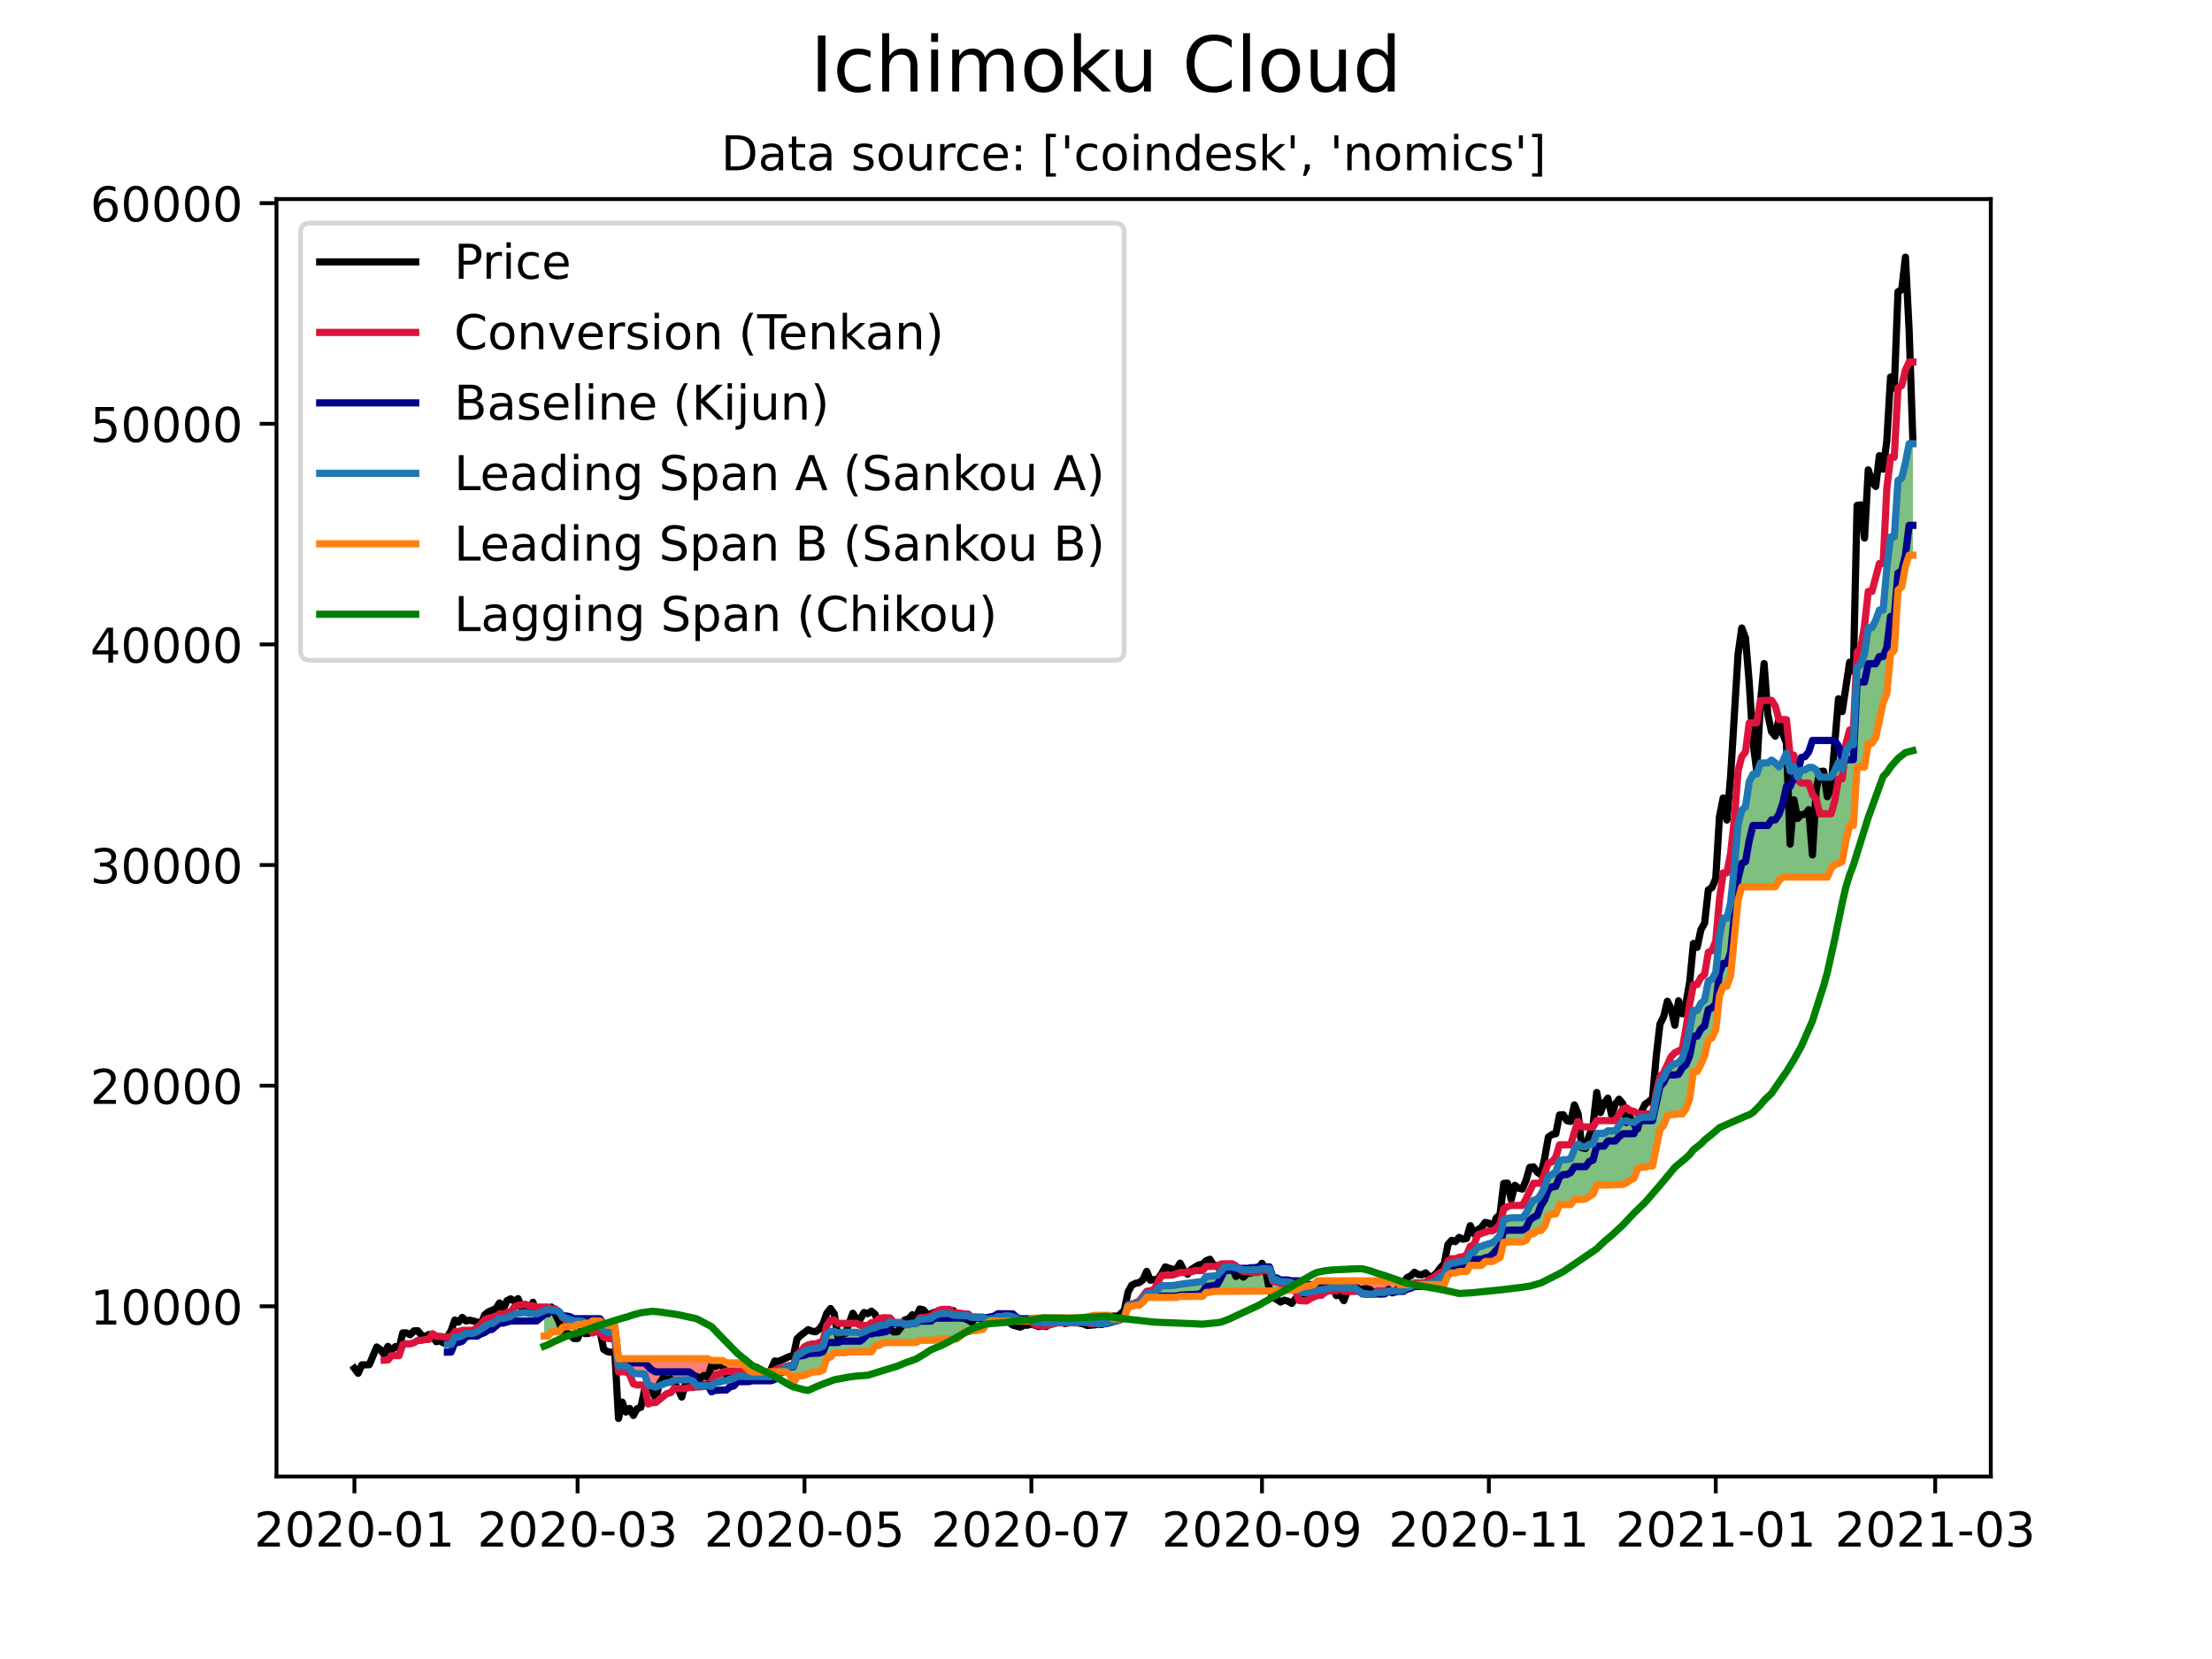 <?xml version="1.0" encoding="utf-8" standalone="no"?>
<!DOCTYPE svg PUBLIC "-//W3C//DTD SVG 1.1//EN"
  "http://www.w3.org/Graphics/SVG/1.1/DTD/svg11.dtd">
<!-- Created with matplotlib (https://matplotlib.org/) -->
<svg height="345.6pt" version="1.1" viewBox="0 0 460.8 345.6" width="460.8pt" xmlns="http://www.w3.org/2000/svg" xmlns:xlink="http://www.w3.org/1999/xlink">
 <defs>
  <style type="text/css">*{stroke-linecap:butt;stroke-linejoin:round;}</style>
 </defs>
 <g id="figure_1">
  <g id="patch_1">
   <path d="M 0 345.6 
L 460.8 345.6 
L 460.8 0 
L 0 0 
z
" style="fill:#ffffff;"/>
  </g>
  <g id="axes_1">
   <g id="patch_2">
    <path d="M 57.6 307.584 
L 414.72 307.584 
L 414.72 41.472 
L 57.6 41.472 
z
" style="fill:#ffffff;"/>
   </g>
   <g id="PolyCollection_1">
    <path clip-path="url(#pb99ebbabff)" d="M 113.349 273.082 
L 113.349 273.082 
L 114.124 272.768 
L 114.899 272.955 
L 115.674 272.955 
L 116.448 273.276 
L 117.223 274.32 
L 117.998 274.57 
L 118.773 274.741 
L 119.548 275.149 
L 120.323 275.149 
L 121.097 275.149 
L 121.872 275.491 
L 122.291 275.707 
L 121.872 275.707 
L 121.097 275.911 
L 120.323 275.911 
L 119.548 276.37 
L 118.773 276.37 
L 117.998 276.37 
L 117.223 276.496 
L 116.448 277.428 
L 115.674 277.429 
L 114.899 277.451 
L 114.124 278.335 
L 113.349 278.335 
z
" style="fill:#008000;fill-opacity:0.5;"/>
    <path clip-path="url(#pb99ebbabff)" d="M 161.958 285.787 
L 162.164 285.566 
L 162.938 285.459 
L 163.713 284.839 
L 164.488 284.592 
L 165.263 284.592 
L 166.038 282.315 
L 166.813 281.992 
L 167.587 281.447 
L 168.362 281.075 
L 169.137 280.965 
L 169.912 280.961 
L 170.687 280.777 
L 171.462 280.406 
L 172.236 277.897 
L 173.011 277.36 
L 173.786 277.324 
L 174.561 277.676 
L 175.336 277.527 
L 176.111 277.527 
L 176.885 277.527 
L 177.66 277.527 
L 178.435 277.527 
L 179.21 277.733 
L 179.985 277.438 
L 180.76 277.018 
L 181.534 276.714 
L 182.309 276.605 
L 183.084 276.176 
L 183.859 276.003 
L 184.634 275.963 
L 185.409 275.332 
L 186.183 275.573 
L 186.958 275.573 
L 187.733 275.573 
L 188.508 275.817 
L 189.283 275.817 
L 190.058 275.671 
L 190.832 275.671 
L 191.607 274.859 
L 192.382 274.859 
L 193.157 274.751 
L 193.932 274.691 
L 194.706 274.06 
L 195.481 273.783 
L 196.256 273.637 
L 197.031 273.637 
L 197.806 273.637 
L 198.581 273.991 
L 199.355 273.991 
L 200.13 274.053 
L 200.905 274.103 
L 201.68 274.115 
L 202.455 274.442 
L 203.23 274.442 
L 204.004 274.442 
L 204.779 274.442 
L 205.554 274.838 
L 206.329 274.729 
L 207.104 274.669 
L 207.879 274.273 
L 208.653 274.273 
L 209.428 274.113 
L 210.203 274.115 
L 210.978 274.295 
L 211.753 274.649 
L 212.528 274.962 
L 213.302 274.962 
L 214.077 274.962 
L 214.372 274.985 
L 214.077 275.217 
L 213.302 275.217 
L 212.528 275.217 
L 211.753 275.217 
L 210.978 275.217 
L 210.203 275.217 
L 209.428 275.217 
L 208.653 275.217 
L 207.879 275.217 
L 207.104 275.217 
L 206.329 275.217 
L 205.554 275.658 
L 204.779 276.92 
L 204.004 277.035 
L 203.23 277.199 
L 202.455 277.209 
L 201.68 277.429 
L 200.905 277.429 
L 200.13 278.268 
L 199.355 278.913 
L 198.581 278.913 
L 197.806 278.913 
L 197.031 278.913 
L 196.256 278.913 
L 195.481 278.913 
L 194.706 279.211 
L 193.932 279.211 
L 193.157 279.211 
L 192.382 279.211 
L 191.607 279.211 
L 190.832 279.673 
L 190.058 279.673 
L 189.283 279.673 
L 188.508 279.673 
L 187.733 279.673 
L 186.958 279.673 
L 186.183 279.673 
L 185.409 279.673 
L 184.634 279.673 
L 183.859 279.8 
L 183.084 280.31 
L 182.309 280.31 
L 181.534 281.615 
L 180.76 281.615 
L 179.985 281.615 
L 179.21 281.615 
L 178.435 281.615 
L 177.66 281.615 
L 176.885 281.615 
L 176.111 281.796 
L 175.336 281.796 
L 174.561 281.796 
L 173.786 281.796 
L 173.011 282.696 
L 172.236 282.868 
L 171.462 285.42 
L 170.687 285.734 
L 169.912 285.835 
L 169.137 285.835 
L 168.362 286.133 
L 167.587 286.505 
L 166.813 286.631 
L 166.038 286.631 
L 165.263 288.286 
L 164.488 286.309 
L 163.713 285.787 
L 162.938 285.787 
L 162.164 285.787 
z
" style="fill:#008000;fill-opacity:0.5;"/>
    <path clip-path="url(#pb99ebbabff)" d="M 233.723 274.673 
L 234.223 274.328 
L 234.998 271.852 
L 235.773 271.818 
L 236.547 271.575 
L 237.322 271.402 
L 238.097 270.532 
L 238.872 269.501 
L 239.647 269.435 
L 240.422 269.309 
L 241.196 268.633 
L 241.971 267.849 
L 242.746 267.849 
L 243.521 267.8 
L 244.296 267.8 
L 245.071 267.64 
L 245.845 267.439 
L 246.62 267.432 
L 247.395 267.348 
L 248.17 267.33 
L 248.945 267.156 
L 249.72 267.131 
L 250.494 266.945 
L 251.269 265.917 
L 252.044 265.88 
L 252.819 265.814 
L 253.594 265.687 
L 254.369 264.755 
L 255.143 263.95 
L 255.918 263.95 
L 256.693 263.901 
L 257.468 264.136 
L 258.243 264.365 
L 259.018 264.543 
L 259.792 264.543 
L 260.567 264.592 
L 261.342 264.592 
L 262.117 264.497 
L 262.892 264.298 
L 263.667 264.298 
L 264.441 264.298 
L 265.216 266.618 
L 265.991 266.618 
L 266.766 267.036 
L 267.541 267.036 
L 268.316 267.036 
L 269.09 267.215 
L 269.865 267.798 
L 270.366 268.498 
L 269.865 268.722 
L 269.09 268.77 
L 268.316 268.837 
L 267.541 268.874 
L 266.766 268.915 
L 265.991 268.929 
L 265.216 268.929 
L 264.441 268.929 
L 263.667 268.929 
L 262.892 268.929 
L 262.117 268.929 
L 261.342 268.929 
L 260.567 268.929 
L 259.792 268.929 
L 259.018 268.929 
L 258.243 268.929 
L 257.468 269.023 
L 256.693 269.023 
L 255.918 269.023 
L 255.143 269.023 
L 254.369 269.023 
L 253.594 269.023 
L 252.819 269.023 
L 252.044 269.216 
L 251.269 269.216 
L 250.494 270.066 
L 249.72 270.079 
L 248.945 270.079 
L 248.17 270.079 
L 247.395 270.079 
L 246.62 270.079 
L 245.845 270.079 
L 245.071 270.28 
L 244.296 270.28 
L 243.521 270.28 
L 242.746 270.28 
L 241.971 270.28 
L 241.196 270.28 
L 240.422 270.28 
L 239.647 270.28 
L 238.872 270.28 
L 238.097 271.273 
L 237.322 271.918 
L 236.547 271.918 
L 235.773 272.138 
L 234.998 272.138 
L 234.223 274.595 
z
" style="fill:#008000;fill-opacity:0.5;"/>
    <path clip-path="url(#pb99ebbabff)" d="M 296.332 267.607 
L 296.984 267.553 
L 297.759 267.263 
L 298.534 267.073 
L 299.309 266.796 
L 300.084 265.95 
L 300.858 265.56 
L 301.633 263.557 
L 302.408 263.096 
L 303.183 263.096 
L 303.958 262.797 
L 304.733 262.746 
L 305.507 262.577 
L 306.282 261.032 
L 307.057 260.843 
L 307.832 259.782 
L 308.607 259.635 
L 309.382 259.327 
L 310.156 259.149 
L 310.931 258.859 
L 311.706 258.215 
L 312.481 257.295 
L 313.256 254.084 
L 314.031 253.813 
L 314.805 253.69 
L 315.58 253.69 
L 316.355 253.69 
L 317.13 253.69 
L 317.905 252.784 
L 318.68 251.144 
L 319.454 250.04 
L 320.229 249.851 
L 321.004 248.83 
L 321.779 247.233 
L 322.554 245.035 
L 323.329 244.628 
L 324.103 244.094 
L 324.878 241.821 
L 325.653 241.582 
L 326.428 241.582 
L 327.203 241.371 
L 327.978 239.412 
L 328.752 238.314 
L 329.527 238.881 
L 330.302 238.911 
L 331.077 238.379 
L 331.852 238.232 
L 332.627 236.106 
L 333.401 236.106 
L 334.176 236.106 
L 334.951 235.567 
L 335.726 235.567 
L 336.501 235.567 
L 337.276 234.447 
L 338.05 233.619 
L 338.825 233.475 
L 339.6 233.77 
L 340.375 233.846 
L 341.15 233.23 
L 341.925 232.764 
L 342.699 232.764 
L 343.474 232.764 
L 344.249 232.721 
L 345.024 228.668 
L 345.799 225.32 
L 346.574 224.491 
L 347.348 222.911 
L 348.123 222.025 
L 348.898 221.614 
L 349.673 221.357 
L 350.448 220.494 
L 351.223 217.958 
L 351.997 214.512 
L 352.772 210.478 
L 353.547 210.478 
L 354.322 209.002 
L 355.097 208.355 
L 355.872 204.349 
L 356.646 203.999 
L 357.421 202.572 
L 358.196 195.029 
L 358.971 191.253 
L 359.746 191.253 
L 360.521 188.081 
L 361.295 180.56 
L 362.07 171.778 
L 362.845 168.749 
L 363.62 168.054 
L 364.395 162.847 
L 365.17 161.275 
L 365.944 161.275 
L 366.719 158.957 
L 367.494 158.928 
L 368.269 158.928 
L 369.044 158.341 
L 369.818 158.927 
L 370.593 159.772 
L 371.368 158.648 
L 372.143 156.878 
L 372.918 160.579 
L 373.693 159.667 
L 374.467 161.889 
L 375.242 160.454 
L 376.017 160.373 
L 376.792 159.873 
L 377.567 159.862 
L 378.342 160.373 
L 379.116 161.89 
L 379.891 161.89 
L 380.666 161.89 
L 381.441 161.89 
L 382.216 160.524 
L 382.991 158.834 
L 383.765 160.254 
L 384.54 156.605 
L 385.315 155.162 
L 386.09 155.162 
L 386.865 138.966 
L 387.64 138.491 
L 388.414 136.21 
L 389.189 130.744 
L 389.964 130.744 
L 390.739 129.226 
L 391.514 127.078 
L 392.289 127.078 
L 393.063 118.314 
L 393.838 111.841 
L 394.613 111.841 
L 395.388 100.086 
L 396.163 99.593 
L 396.938 96.365 
L 397.712 92.427 
L 398.487 92.427 
L 398.487 92.427 
L 398.487 115.652 
L 397.712 115.652 
L 396.938 118.028 
L 396.163 122.257 
L 395.388 122.911 
L 394.613 135.48 
L 393.838 136.197 
L 393.063 144.493 
L 392.289 146.371 
L 391.514 149.911 
L 390.739 153.668 
L 389.964 154.819 
L 389.189 154.819 
L 388.414 159.785 
L 387.64 159.785 
L 386.865 159.785 
L 386.09 171.96 
L 385.315 171.96 
L 384.54 175.105 
L 383.765 179.483 
L 382.991 179.873 
L 382.216 180.117 
L 381.441 180.939 
L 380.666 182.711 
L 379.891 182.711 
L 379.116 182.711 
L 378.342 182.711 
L 377.567 182.711 
L 376.792 182.711 
L 376.017 182.711 
L 375.242 182.711 
L 374.467 182.711 
L 373.693 182.711 
L 372.918 182.711 
L 372.143 182.711 
L 371.368 182.711 
L 370.593 183.405 
L 369.818 184.742 
L 369.044 184.742 
L 368.269 184.742 
L 367.494 184.742 
L 366.719 184.742 
L 365.944 184.742 
L 365.17 184.742 
L 364.395 184.742 
L 363.62 184.742 
L 362.845 184.742 
L 362.07 187.568 
L 361.295 195.18 
L 360.521 203.185 
L 359.746 205.445 
L 358.971 205.445 
L 358.196 207.451 
L 357.421 214.472 
L 356.646 216.227 
L 355.872 216.577 
L 355.097 219.996 
L 354.322 221.722 
L 353.547 223.198 
L 352.772 223.198 
L 351.997 228.806 
L 351.223 230.974 
L 350.448 232.039 
L 349.673 232.039 
L 348.898 232.174 
L 348.123 232.175 
L 347.348 232.421 
L 346.574 234.422 
L 345.799 235.252 
L 345.024 239.078 
L 344.249 242.911 
L 343.474 242.911 
L 342.699 243.138 
L 341.925 243.138 
L 341.15 243.434 
L 340.375 245.476 
L 339.6 245.854 
L 338.825 246.409 
L 338.05 246.747 
L 337.276 246.849 
L 336.501 246.849 
L 335.726 246.849 
L 334.951 246.849 
L 334.176 246.849 
L 333.401 246.849 
L 332.627 246.897 
L 331.852 248.789 
L 331.077 249.17 
L 330.302 249.749 
L 329.527 249.878 
L 328.752 249.878 
L 327.978 249.878 
L 327.203 250.929 
L 326.428 250.929 
L 325.653 250.929 
L 324.878 250.929 
L 324.103 252.867 
L 323.329 252.95 
L 322.554 253.243 
L 321.779 255.441 
L 321.004 256.351 
L 320.229 256.351 
L 319.454 257.029 
L 318.68 257.068 
L 317.905 258.392 
L 317.13 258.714 
L 316.355 258.714 
L 315.58 258.714 
L 314.805 258.714 
L 314.031 258.714 
L 313.256 258.774 
L 312.481 261.961 
L 311.706 262.365 
L 310.931 262.785 
L 310.156 262.785 
L 309.382 262.785 
L 308.607 263.616 
L 307.832 263.616 
L 307.057 263.616 
L 306.282 263.616 
L 305.507 264.884 
L 304.733 264.884 
L 303.958 264.884 
L 303.183 265.182 
L 302.408 265.182 
L 301.633 265.643 
L 300.858 267.607 
L 300.084 267.607 
L 299.309 267.607 
L 298.534 267.607 
L 297.759 267.607 
L 296.984 267.607 
z
" style="fill:#008000;fill-opacity:0.5;"/>
   </g>
   <g id="PolyCollection_2">
    <path clip-path="url(#pb99ebbabff)" d="M 122.291 275.707 
L 122.647 275.89 
L 123.422 276.183 
L 124.197 276.085 
L 124.972 276.085 
L 125.746 277.207 
L 126.521 277.45 
L 127.296 277.554 
L 128.071 277.741 
L 128.846 284.601 
L 129.621 284.601 
L 130.395 284.601 
L 131.17 285.112 
L 131.945 286.101 
L 132.72 286.212 
L 133.495 286.212 
L 134.27 286.212 
L 135.044 288.538 
L 135.819 288.788 
L 136.594 288.983 
L 137.369 288.691 
L 138.144 288.383 
L 138.919 288.045 
L 139.693 287.96 
L 140.468 287.509 
L 141.243 287.509 
L 142.018 287.509 
L 142.793 287.509 
L 143.568 287.419 
L 144.342 287.68 
L 145.117 288.606 
L 145.892 288.717 
L 146.667 288.651 
L 147.442 288.651 
L 148.217 288.83 
L 148.991 288.029 
L 149.766 287.951 
L 150.541 287.696 
L 151.316 287.617 
L 152.091 287.28 
L 152.866 287.15 
L 153.64 286.718 
L 154.415 286.718 
L 155.19 286.759 
L 155.965 286.759 
L 156.74 286.762 
L 157.515 286.795 
L 158.289 286.795 
L 159.064 286.795 
L 159.839 286.795 
L 160.614 286.795 
L 161.389 286.399 
L 161.958 285.787 
L 161.389 285.787 
L 160.614 285.787 
L 159.839 285.787 
L 159.064 285.787 
L 158.289 285.787 
L 157.515 285.787 
L 156.74 285.787 
L 155.965 285.397 
L 155.19 284.599 
L 154.415 283.915 
L 153.64 283.915 
L 152.866 283.915 
L 152.091 283.915 
L 151.316 283.915 
L 150.541 283.415 
L 149.766 283.415 
L 148.991 283.415 
L 148.217 283.415 
L 147.442 283.041 
L 146.667 283.041 
L 145.892 283.041 
L 145.117 283.041 
L 144.342 283.041 
L 143.568 283.041 
L 142.793 283.041 
L 142.018 283.041 
L 141.243 283.041 
L 140.468 283.041 
L 139.693 283.041 
L 138.919 283.041 
L 138.144 283.041 
L 137.369 283.041 
L 136.594 283.041 
L 135.819 283.041 
L 135.044 283.041 
L 134.27 283.041 
L 133.495 283.041 
L 132.72 283.041 
L 131.945 283.041 
L 131.17 283.041 
L 130.395 283.041 
L 129.621 283.041 
L 128.846 283.041 
L 128.071 276.181 
L 127.296 276.181 
L 126.521 276.077 
L 125.746 275.834 
L 124.972 275.174 
L 124.197 275.174 
L 123.422 275.174 
L 122.647 275.707 
z
" style="fill:#ff0000;fill-opacity:0.5;"/>
    <path clip-path="url(#pb99ebbabff)" d="M 214.372 274.985 
L 214.852 275.024 
L 215.627 275.373 
L 216.402 275.438 
L 217.177 275.462 
L 217.951 275.462 
L 218.726 275.591 
L 219.501 275.495 
L 220.276 275.391 
L 221.051 275.391 
L 221.826 275.391 
L 222.6 275.391 
L 223.375 275.391 
L 224.15 275.391 
L 224.925 275.312 
L 225.7 275.312 
L 226.475 275.344 
L 227.249 275.485 
L 228.024 275.547 
L 228.799 275.766 
L 229.574 275.766 
L 230.349 275.676 
L 231.124 275.373 
L 231.898 275.201 
L 232.673 275.104 
L 233.448 274.864 
L 233.723 274.673 
L 233.448 274.716 
L 232.673 274.716 
L 231.898 274.716 
L 231.124 274.008 
L 230.349 274.008 
L 229.574 274.008 
L 228.799 274.008 
L 228.024 274.008 
L 227.249 274.165 
L 226.475 274.285 
L 225.7 274.502 
L 224.925 274.502 
L 224.15 274.502 
L 223.375 274.502 
L 222.6 274.502 
L 221.826 274.502 
L 221.051 274.502 
L 220.276 274.502 
L 219.501 274.502 
L 218.726 274.502 
L 217.951 274.502 
L 217.177 274.502 
L 216.402 274.502 
L 215.627 274.609 
L 214.852 274.609 
z
" style="fill:#ff0000;fill-opacity:0.5;"/>
    <path clip-path="url(#pb99ebbabff)" d="M 270.366 268.498 
L 270.64 268.88 
L 271.415 269.269 
L 272.19 269.312 
L 272.965 269.054 
L 273.739 268.914 
L 274.514 268.722 
L 275.289 268.722 
L 276.064 268.399 
L 276.839 268.254 
L 277.614 268.254 
L 278.388 268.254 
L 279.163 268.009 
L 279.938 268.314 
L 280.713 268.314 
L 281.488 268.314 
L 282.262 268.314 
L 283.037 268.897 
L 283.812 269.467 
L 284.587 269.578 
L 285.362 269.578 
L 286.137 269.578 
L 286.911 269.225 
L 287.686 269.239 
L 288.461 269.239 
L 289.236 268.977 
L 290.011 268.977 
L 290.786 268.977 
L 291.56 268.867 
L 292.335 268.737 
L 293.11 268.211 
L 293.885 268.027 
L 294.66 267.617 
L 295.435 267.617 
L 296.209 267.617 
L 296.332 267.607 
L 296.209 267.607 
L 295.435 267.607 
L 294.66 267.607 
L 293.885 267.607 
L 293.11 267.607 
L 292.335 267.607 
L 291.56 267.602 
L 290.786 266.823 
L 290.011 266.823 
L 289.236 266.823 
L 288.461 266.823 
L 287.686 266.823 
L 286.911 266.823 
L 286.137 266.823 
L 285.362 266.823 
L 284.587 266.823 
L 283.812 266.823 
L 283.037 266.823 
L 282.262 266.823 
L 281.488 266.823 
L 280.713 266.823 
L 279.938 266.823 
L 279.163 266.823 
L 278.388 266.823 
L 277.614 266.823 
L 276.839 266.823 
L 276.064 266.823 
L 275.289 266.823 
L 274.514 266.823 
L 273.739 267.56 
L 272.965 267.813 
L 272.19 267.945 
L 271.415 268.02 
L 270.64 268.375 
z
" style="fill:#ff0000;fill-opacity:0.5;"/>
   </g>
   <g id="matplotlib.axis_1">
    <g id="xtick_1">
     <g id="line2d_1">
      <defs>
       <path d="M 0 0 
L 0 3.5 
" id="m8dcd78c4c5" style="stroke:#000000;stroke-width:0.8;"/>
      </defs>
      <g>
       <use style="stroke:#000000;stroke-width:0.8;" x="73.833" xlink:href="#m8dcd78c4c5" y="307.584"/>
      </g>
     </g>
     <g id="text_1">
      <!-- 2020-01 -->
      <g transform="translate(52.941 322.182)scale(0.1 -0.1)">
       <defs>
        <path d="M 19.188 8.297 
L 53.609 8.297 
L 53.609 0 
L 7.328 0 
L 7.328 8.297 
Q 12.938 14.109 22.625 23.891 
Q 32.328 33.688 34.812 36.531 
Q 39.547 41.844 41.422 45.531 
Q 43.312 49.219 43.312 52.781 
Q 43.312 58.594 39.234 62.25 
Q 35.156 65.922 28.609 65.922 
Q 23.969 65.922 18.812 64.312 
Q 13.672 62.703 7.812 59.422 
L 7.812 69.391 
Q 13.766 71.781 18.938 73 
Q 24.125 74.219 28.422 74.219 
Q 39.75 74.219 46.484 68.547 
Q 53.219 62.891 53.219 53.422 
Q 53.219 48.922 51.531 44.891 
Q 49.859 40.875 45.406 35.406 
Q 44.188 33.984 37.641 27.219 
Q 31.109 20.453 19.188 8.297 
z
" id="DejaVuSans-50"/>
        <path d="M 31.781 66.406 
Q 24.172 66.406 20.328 58.906 
Q 16.5 51.422 16.5 36.375 
Q 16.5 21.391 20.328 13.891 
Q 24.172 6.391 31.781 6.391 
Q 39.453 6.391 43.281 13.891 
Q 47.125 21.391 47.125 36.375 
Q 47.125 51.422 43.281 58.906 
Q 39.453 66.406 31.781 66.406 
z
M 31.781 74.219 
Q 44.047 74.219 50.516 64.516 
Q 56.984 54.828 56.984 36.375 
Q 56.984 17.969 50.516 8.266 
Q 44.047 -1.422 31.781 -1.422 
Q 19.531 -1.422 13.062 8.266 
Q 6.594 17.969 6.594 36.375 
Q 6.594 54.828 13.062 64.516 
Q 19.531 74.219 31.781 74.219 
z
" id="DejaVuSans-48"/>
        <path d="M 4.891 31.391 
L 31.203 31.391 
L 31.203 23.391 
L 4.891 23.391 
z
" id="DejaVuSans-45"/>
        <path d="M 12.406 8.297 
L 28.516 8.297 
L 28.516 63.922 
L 10.984 60.406 
L 10.984 69.391 
L 28.422 72.906 
L 38.281 72.906 
L 38.281 8.297 
L 54.391 8.297 
L 54.391 0 
L 12.406 0 
z
" id="DejaVuSans-49"/>
       </defs>
       <use xlink:href="#DejaVuSans-50"/>
       <use x="63.623" xlink:href="#DejaVuSans-48"/>
       <use x="127.246" xlink:href="#DejaVuSans-50"/>
       <use x="190.869" xlink:href="#DejaVuSans-48"/>
       <use x="254.492" xlink:href="#DejaVuSans-45"/>
       <use x="290.576" xlink:href="#DejaVuSans-48"/>
       <use x="354.199" xlink:href="#DejaVuSans-49"/>
      </g>
     </g>
    </g>
    <g id="xtick_2">
     <g id="line2d_2">
      <g>
       <use style="stroke:#000000;stroke-width:0.8;" x="120.323" xlink:href="#m8dcd78c4c5" y="307.584"/>
      </g>
     </g>
     <g id="text_2">
      <!-- 2020-03 -->
      <g transform="translate(99.431 322.182)scale(0.1 -0.1)">
       <defs>
        <path d="M 40.578 39.312 
Q 47.656 37.797 51.625 33 
Q 55.609 28.219 55.609 21.188 
Q 55.609 10.406 48.188 4.484 
Q 40.766 -1.422 27.094 -1.422 
Q 22.516 -1.422 17.656 -0.516 
Q 12.797 0.391 7.625 2.203 
L 7.625 11.719 
Q 11.719 9.328 16.594 8.109 
Q 21.484 6.891 26.812 6.891 
Q 36.078 6.891 40.938 10.547 
Q 45.797 14.203 45.797 21.188 
Q 45.797 27.641 41.281 31.266 
Q 36.766 34.906 28.719 34.906 
L 20.219 34.906 
L 20.219 43.016 
L 29.109 43.016 
Q 36.375 43.016 40.234 45.922 
Q 44.094 48.828 44.094 54.297 
Q 44.094 59.906 40.109 62.906 
Q 36.141 65.922 28.719 65.922 
Q 24.656 65.922 20.016 65.031 
Q 15.375 64.156 9.812 62.312 
L 9.812 71.094 
Q 15.438 72.656 20.344 73.438 
Q 25.25 74.219 29.594 74.219 
Q 40.828 74.219 47.359 69.109 
Q 53.906 64.016 53.906 55.328 
Q 53.906 49.266 50.438 45.094 
Q 46.969 40.922 40.578 39.312 
z
" id="DejaVuSans-51"/>
       </defs>
       <use xlink:href="#DejaVuSans-50"/>
       <use x="63.623" xlink:href="#DejaVuSans-48"/>
       <use x="127.246" xlink:href="#DejaVuSans-50"/>
       <use x="190.869" xlink:href="#DejaVuSans-48"/>
       <use x="254.492" xlink:href="#DejaVuSans-45"/>
       <use x="290.576" xlink:href="#DejaVuSans-48"/>
       <use x="354.199" xlink:href="#DejaVuSans-51"/>
      </g>
     </g>
    </g>
    <g id="xtick_3">
     <g id="line2d_3">
      <g>
       <use style="stroke:#000000;stroke-width:0.8;" x="167.587" xlink:href="#m8dcd78c4c5" y="307.584"/>
      </g>
     </g>
     <g id="text_3">
      <!-- 2020-05 -->
      <g transform="translate(146.696 322.182)scale(0.1 -0.1)">
       <defs>
        <path d="M 10.797 72.906 
L 49.516 72.906 
L 49.516 64.594 
L 19.828 64.594 
L 19.828 46.734 
Q 21.969 47.469 24.109 47.828 
Q 26.266 48.188 28.422 48.188 
Q 40.625 48.188 47.75 41.5 
Q 54.891 34.812 54.891 23.391 
Q 54.891 11.625 47.562 5.094 
Q 40.234 -1.422 26.906 -1.422 
Q 22.312 -1.422 17.547 -0.641 
Q 12.797 0.141 7.719 1.703 
L 7.719 11.625 
Q 12.109 9.234 16.797 8.062 
Q 21.484 6.891 26.703 6.891 
Q 35.156 6.891 40.078 11.328 
Q 45.016 15.766 45.016 23.391 
Q 45.016 31 40.078 35.438 
Q 35.156 39.891 26.703 39.891 
Q 22.75 39.891 18.812 39.016 
Q 14.891 38.141 10.797 36.281 
z
" id="DejaVuSans-53"/>
       </defs>
       <use xlink:href="#DejaVuSans-50"/>
       <use x="63.623" xlink:href="#DejaVuSans-48"/>
       <use x="127.246" xlink:href="#DejaVuSans-50"/>
       <use x="190.869" xlink:href="#DejaVuSans-48"/>
       <use x="254.492" xlink:href="#DejaVuSans-45"/>
       <use x="290.576" xlink:href="#DejaVuSans-48"/>
       <use x="354.199" xlink:href="#DejaVuSans-53"/>
      </g>
     </g>
    </g>
    <g id="xtick_4">
     <g id="line2d_4">
      <g>
       <use style="stroke:#000000;stroke-width:0.8;" x="214.852" xlink:href="#m8dcd78c4c5" y="307.584"/>
      </g>
     </g>
     <g id="text_4">
      <!-- 2020-07 -->
      <g transform="translate(193.961 322.182)scale(0.1 -0.1)">
       <defs>
        <path d="M 8.203 72.906 
L 55.078 72.906 
L 55.078 68.703 
L 28.609 0 
L 18.312 0 
L 43.219 64.594 
L 8.203 64.594 
z
" id="DejaVuSans-55"/>
       </defs>
       <use xlink:href="#DejaVuSans-50"/>
       <use x="63.623" xlink:href="#DejaVuSans-48"/>
       <use x="127.246" xlink:href="#DejaVuSans-50"/>
       <use x="190.869" xlink:href="#DejaVuSans-48"/>
       <use x="254.492" xlink:href="#DejaVuSans-45"/>
       <use x="290.576" xlink:href="#DejaVuSans-48"/>
       <use x="354.199" xlink:href="#DejaVuSans-55"/>
      </g>
     </g>
    </g>
    <g id="xtick_5">
     <g id="line2d_5">
      <g>
       <use style="stroke:#000000;stroke-width:0.8;" x="262.892" xlink:href="#m8dcd78c4c5" y="307.584"/>
      </g>
     </g>
     <g id="text_5">
      <!-- 2020-09 -->
      <g transform="translate(242 322.182)scale(0.1 -0.1)">
       <defs>
        <path d="M 10.984 1.516 
L 10.984 10.5 
Q 14.703 8.734 18.5 7.812 
Q 22.312 6.891 25.984 6.891 
Q 35.75 6.891 40.891 13.453 
Q 46.047 20.016 46.781 33.406 
Q 43.953 29.203 39.594 26.953 
Q 35.25 24.703 29.984 24.703 
Q 19.047 24.703 12.672 31.312 
Q 6.297 37.938 6.297 49.422 
Q 6.297 60.641 12.938 67.422 
Q 19.578 74.219 30.609 74.219 
Q 43.266 74.219 49.922 64.516 
Q 56.594 54.828 56.594 36.375 
Q 56.594 19.141 48.406 8.859 
Q 40.234 -1.422 26.422 -1.422 
Q 22.703 -1.422 18.891 -0.688 
Q 15.094 0.047 10.984 1.516 
z
M 30.609 32.422 
Q 37.25 32.422 41.125 36.953 
Q 45.016 41.5 45.016 49.422 
Q 45.016 57.281 41.125 61.844 
Q 37.25 66.406 30.609 66.406 
Q 23.969 66.406 20.094 61.844 
Q 16.219 57.281 16.219 49.422 
Q 16.219 41.5 20.094 36.953 
Q 23.969 32.422 30.609 32.422 
z
" id="DejaVuSans-57"/>
       </defs>
       <use xlink:href="#DejaVuSans-50"/>
       <use x="63.623" xlink:href="#DejaVuSans-48"/>
       <use x="127.246" xlink:href="#DejaVuSans-50"/>
       <use x="190.869" xlink:href="#DejaVuSans-48"/>
       <use x="254.492" xlink:href="#DejaVuSans-45"/>
       <use x="290.576" xlink:href="#DejaVuSans-48"/>
       <use x="354.199" xlink:href="#DejaVuSans-57"/>
      </g>
     </g>
    </g>
    <g id="xtick_6">
     <g id="line2d_6">
      <g>
       <use style="stroke:#000000;stroke-width:0.8;" x="310.156" xlink:href="#m8dcd78c4c5" y="307.584"/>
      </g>
     </g>
     <g id="text_6">
      <!-- 2020-11 -->
      <g transform="translate(289.265 322.182)scale(0.1 -0.1)">
       <use xlink:href="#DejaVuSans-50"/>
       <use x="63.623" xlink:href="#DejaVuSans-48"/>
       <use x="127.246" xlink:href="#DejaVuSans-50"/>
       <use x="190.869" xlink:href="#DejaVuSans-48"/>
       <use x="254.492" xlink:href="#DejaVuSans-45"/>
       <use x="290.576" xlink:href="#DejaVuSans-49"/>
       <use x="354.199" xlink:href="#DejaVuSans-49"/>
      </g>
     </g>
    </g>
    <g id="xtick_7">
     <g id="line2d_7">
      <g>
       <use style="stroke:#000000;stroke-width:0.8;" x="357.421" xlink:href="#m8dcd78c4c5" y="307.584"/>
      </g>
     </g>
     <g id="text_7">
      <!-- 2021-01 -->
      <g transform="translate(336.53 322.182)scale(0.1 -0.1)">
       <use xlink:href="#DejaVuSans-50"/>
       <use x="63.623" xlink:href="#DejaVuSans-48"/>
       <use x="127.246" xlink:href="#DejaVuSans-50"/>
       <use x="190.869" xlink:href="#DejaVuSans-49"/>
       <use x="254.492" xlink:href="#DejaVuSans-45"/>
       <use x="290.576" xlink:href="#DejaVuSans-48"/>
       <use x="354.199" xlink:href="#DejaVuSans-49"/>
      </g>
     </g>
    </g>
    <g id="xtick_8">
     <g id="line2d_8">
      <g>
       <use style="stroke:#000000;stroke-width:0.8;" x="403.136" xlink:href="#m8dcd78c4c5" y="307.584"/>
      </g>
     </g>
     <g id="text_8">
      <!-- 2021-03 -->
      <g transform="translate(382.245 322.182)scale(0.1 -0.1)">
       <use xlink:href="#DejaVuSans-50"/>
       <use x="63.623" xlink:href="#DejaVuSans-48"/>
       <use x="127.246" xlink:href="#DejaVuSans-50"/>
       <use x="190.869" xlink:href="#DejaVuSans-49"/>
       <use x="254.492" xlink:href="#DejaVuSans-45"/>
       <use x="290.576" xlink:href="#DejaVuSans-48"/>
       <use x="354.199" xlink:href="#DejaVuSans-51"/>
      </g>
     </g>
    </g>
   </g>
   <g id="matplotlib.axis_2">
    <g id="ytick_1">
     <g id="line2d_9">
      <defs>
       <path d="M 0 0 
L -3.5 0 
" id="m9d6122099d" style="stroke:#000000;stroke-width:0.8;"/>
      </defs>
      <g>
       <use style="stroke:#000000;stroke-width:0.8;" x="57.6" xlink:href="#m9d6122099d" y="272.124"/>
      </g>
     </g>
     <g id="text_9">
      <!-- 10000 -->
      <g transform="translate(18.788 275.923)scale(0.1 -0.1)">
       <use xlink:href="#DejaVuSans-49"/>
       <use x="63.623" xlink:href="#DejaVuSans-48"/>
       <use x="127.246" xlink:href="#DejaVuSans-48"/>
       <use x="190.869" xlink:href="#DejaVuSans-48"/>
       <use x="254.492" xlink:href="#DejaVuSans-48"/>
      </g>
     </g>
    </g>
    <g id="ytick_2">
     <g id="line2d_10">
      <g>
       <use style="stroke:#000000;stroke-width:0.8;" x="57.6" xlink:href="#m9d6122099d" y="226.163"/>
      </g>
     </g>
     <g id="text_10">
      <!-- 20000 -->
      <g transform="translate(18.788 229.962)scale(0.1 -0.1)">
       <use xlink:href="#DejaVuSans-50"/>
       <use x="63.623" xlink:href="#DejaVuSans-48"/>
       <use x="127.246" xlink:href="#DejaVuSans-48"/>
       <use x="190.869" xlink:href="#DejaVuSans-48"/>
       <use x="254.492" xlink:href="#DejaVuSans-48"/>
      </g>
     </g>
    </g>
    <g id="ytick_3">
     <g id="line2d_11">
      <g>
       <use style="stroke:#000000;stroke-width:0.8;" x="57.6" xlink:href="#m9d6122099d" y="180.202"/>
      </g>
     </g>
     <g id="text_11">
      <!-- 30000 -->
      <g transform="translate(18.788 184.001)scale(0.1 -0.1)">
       <use xlink:href="#DejaVuSans-51"/>
       <use x="63.623" xlink:href="#DejaVuSans-48"/>
       <use x="127.246" xlink:href="#DejaVuSans-48"/>
       <use x="190.869" xlink:href="#DejaVuSans-48"/>
       <use x="254.492" xlink:href="#DejaVuSans-48"/>
      </g>
     </g>
    </g>
    <g id="ytick_4">
     <g id="line2d_12">
      <g>
       <use style="stroke:#000000;stroke-width:0.8;" x="57.6" xlink:href="#m9d6122099d" y="134.241"/>
      </g>
     </g>
     <g id="text_12">
      <!-- 40000 -->
      <g transform="translate(18.788 138.041)scale(0.1 -0.1)">
       <defs>
        <path d="M 37.797 64.312 
L 12.891 25.391 
L 37.797 25.391 
z
M 35.203 72.906 
L 47.609 72.906 
L 47.609 25.391 
L 58.016 25.391 
L 58.016 17.188 
L 47.609 17.188 
L 47.609 0 
L 37.797 0 
L 37.797 17.188 
L 4.891 17.188 
L 4.891 26.703 
z
" id="DejaVuSans-52"/>
       </defs>
       <use xlink:href="#DejaVuSans-52"/>
       <use x="63.623" xlink:href="#DejaVuSans-48"/>
       <use x="127.246" xlink:href="#DejaVuSans-48"/>
       <use x="190.869" xlink:href="#DejaVuSans-48"/>
       <use x="254.492" xlink:href="#DejaVuSans-48"/>
      </g>
     </g>
    </g>
    <g id="ytick_5">
     <g id="line2d_13">
      <g>
       <use style="stroke:#000000;stroke-width:0.8;" x="57.6" xlink:href="#m9d6122099d" y="88.281"/>
      </g>
     </g>
     <g id="text_13">
      <!-- 50000 -->
      <g transform="translate(18.788 92.08)scale(0.1 -0.1)">
       <use xlink:href="#DejaVuSans-53"/>
       <use x="63.623" xlink:href="#DejaVuSans-48"/>
       <use x="127.246" xlink:href="#DejaVuSans-48"/>
       <use x="190.869" xlink:href="#DejaVuSans-48"/>
       <use x="254.492" xlink:href="#DejaVuSans-48"/>
      </g>
     </g>
    </g>
    <g id="ytick_6">
     <g id="line2d_14">
      <g>
       <use style="stroke:#000000;stroke-width:0.8;" x="57.6" xlink:href="#m9d6122099d" y="42.32"/>
      </g>
     </g>
     <g id="text_14">
      <!-- 60000 -->
      <g transform="translate(18.788 46.119)scale(0.1 -0.1)">
       <defs>
        <path d="M 33.016 40.375 
Q 26.375 40.375 22.484 35.828 
Q 18.609 31.297 18.609 23.391 
Q 18.609 15.531 22.484 10.953 
Q 26.375 6.391 33.016 6.391 
Q 39.656 6.391 43.531 10.953 
Q 47.406 15.531 47.406 23.391 
Q 47.406 31.297 43.531 35.828 
Q 39.656 40.375 33.016 40.375 
z
M 52.594 71.297 
L 52.594 62.312 
Q 48.875 64.062 45.094 64.984 
Q 41.312 65.922 37.594 65.922 
Q 27.828 65.922 22.672 59.328 
Q 17.531 52.734 16.797 39.406 
Q 19.672 43.656 24.016 45.922 
Q 28.375 48.188 33.594 48.188 
Q 44.578 48.188 50.953 41.516 
Q 57.328 34.859 57.328 23.391 
Q 57.328 12.156 50.688 5.359 
Q 44.047 -1.422 33.016 -1.422 
Q 20.359 -1.422 13.672 8.266 
Q 6.984 17.969 6.984 36.375 
Q 6.984 53.656 15.188 63.938 
Q 23.391 74.219 37.203 74.219 
Q 40.922 74.219 44.703 73.484 
Q 48.484 72.75 52.594 71.297 
z
" id="DejaVuSans-54"/>
       </defs>
       <use xlink:href="#DejaVuSans-54"/>
       <use x="63.623" xlink:href="#DejaVuSans-48"/>
       <use x="127.246" xlink:href="#DejaVuSans-48"/>
       <use x="190.869" xlink:href="#DejaVuSans-48"/>
       <use x="254.492" xlink:href="#DejaVuSans-48"/>
      </g>
     </g>
    </g>
   </g>
   <g id="line2d_15">
    <path clip-path="url(#pb99ebbabff)" d="M 73.833 285.041 
L 74.608 286.081 
L 75.382 284.332 
L 76.932 284.289 
L 78.482 280.602 
L 79.257 281.156 
L 80.031 282.175 
L 80.806 280.486 
L 81.581 281.262 
L 82.356 280.53 
L 83.131 280.854 
L 83.906 277.664 
L 84.68 277.668 
L 85.455 278.056 
L 86.23 277.252 
L 87.005 277.204 
L 87.78 278.134 
L 88.555 278.427 
L 89.329 277.989 
L 90.104 278.309 
L 90.879 279.5 
L 91.654 279.313 
L 92.429 279.769 
L 93.978 277.211 
L 94.753 274.976 
L 95.528 275.415 
L 96.303 274.445 
L 97.078 275.194 
L 97.853 275.008 
L 99.402 275.4 
L 100.177 275.938 
L 100.952 273.928 
L 101.727 273.289 
L 103.276 272.631 
L 104.051 271.432 
L 104.826 272.805 
L 105.601 270.972 
L 106.376 270.573 
L 107.15 271.089 
L 107.925 270.533 
L 108.7 272.582 
L 109.475 272.473 
L 110.25 273.478 
L 111.025 271.3 
L 111.799 273.953 
L 112.574 273.9 
L 113.349 273.565 
L 114.124 273.679 
L 114.899 272.288 
L 116.448 275.286 
L 117.223 277.673 
L 117.998 277.596 
L 118.773 278.071 
L 119.548 278.833 
L 120.323 278.835 
L 121.097 277.088 
L 121.872 277.807 
L 122.647 277.771 
L 123.422 276.425 
L 124.197 276.018 
L 124.972 277.135 
L 125.746 281.079 
L 126.521 281.559 
L 127.296 281.716 
L 128.071 281.53 
L 128.846 295.488 
L 129.621 292.091 
L 130.395 294.157 
L 131.17 293.402 
L 131.945 294.86 
L 132.72 293.466 
L 133.495 293.173 
L 134.27 289.567 
L 135.819 289.588 
L 136.594 291.341 
L 137.369 288.264 
L 138.144 287.018 
L 138.919 287.352 
L 139.693 287.211 
L 140.468 288.049 
L 141.243 289.387 
L 142.018 291.032 
L 142.793 288.233 
L 143.568 288.508 
L 144.342 287.44 
L 145.117 286.739 
L 145.892 287.095 
L 146.667 286.515 
L 147.442 286.936 
L 148.217 284.464 
L 148.991 284.662 
L 149.766 284.287 
L 150.541 284.532 
L 151.316 286.398 
L 152.091 286.575 
L 152.866 285.771 
L 153.64 286.781 
L 154.415 286.474 
L 155.19 287.356 
L 155.965 285.524 
L 156.74 285.644 
L 157.515 284.803 
L 158.289 285.214 
L 159.064 286.499 
L 159.839 286.556 
L 160.614 285.285 
L 161.389 283.521 
L 162.164 283.614 
L 164.488 282.564 
L 165.263 282.51 
L 166.038 278.911 
L 166.813 278.168 
L 168.362 276.993 
L 169.137 277.312 
L 169.912 277.43 
L 170.687 276.871 
L 171.462 275.756 
L 172.236 273.586 
L 173.011 272.595 
L 173.786 273.703 
L 174.561 278.516 
L 175.336 277.994 
L 176.111 277.773 
L 177.66 273.579 
L 178.435 274.816 
L 179.21 274.795 
L 179.985 273.426 
L 180.76 273.657 
L 181.534 273.138 
L 182.309 273.793 
L 183.084 275.798 
L 183.859 275.916 
L 184.634 275.898 
L 185.409 276.901 
L 186.183 277.475 
L 186.958 277.424 
L 187.733 276.44 
L 188.508 274.963 
L 189.283 274.737 
L 190.058 273.883 
L 190.832 274.452 
L 191.607 272.69 
L 192.382 272.879 
L 193.157 273.834 
L 193.932 273.723 
L 194.706 273.346 
L 195.481 273.604 
L 196.256 273.578 
L 197.031 273.265 
L 197.806 273.409 
L 198.581 273.017 
L 199.355 274.226 
L 200.13 274.531 
L 200.905 274.636 
L 201.68 274.977 
L 202.455 275.442 
L 203.23 274.362 
L 204.779 274.797 
L 205.554 275.374 
L 206.329 275.18 
L 207.104 275.277 
L 207.879 274.097 
L 208.653 273.952 
L 209.428 274.838 
L 210.978 276.045 
L 212.528 276.463 
L 213.302 276.071 
L 214.077 276.058 
L 214.852 275.834 
L 216.402 276.347 
L 217.177 276.208 
L 217.951 276.358 
L 218.726 275.488 
L 219.501 275.502 
L 220.276 275.106 
L 221.051 275.218 
L 221.826 275.729 
L 223.375 275.39 
L 225.7 275.786 
L 226.475 276.12 
L 228.024 275.995 
L 228.799 275.874 
L 229.574 275.919 
L 230.349 275.378 
L 231.124 274.676 
L 231.898 274.149 
L 232.673 274.227 
L 233.448 273.708 
L 234.223 272.939 
L 234.998 269.129 
L 235.773 267.722 
L 236.547 267.343 
L 237.322 267.184 
L 238.097 266.599 
L 238.872 264.851 
L 239.647 266.695 
L 241.196 266.46 
L 241.971 265.335 
L 242.746 263.915 
L 244.296 264.448 
L 245.071 264.411 
L 245.845 263.142 
L 246.62 264.682 
L 247.395 265.434 
L 248.17 264.439 
L 249.72 263.507 
L 250.494 263.363 
L 251.269 262.632 
L 252.044 262.328 
L 252.819 263.592 
L 253.594 263.641 
L 254.369 264.908 
L 255.143 264.423 
L 255.918 264.62 
L 256.693 264.073 
L 257.468 265.892 
L 258.243 265.412 
L 259.018 266.049 
L 259.792 265.257 
L 260.567 265.231 
L 261.342 264.382 
L 262.117 264.429 
L 262.892 263.168 
L 263.667 264.721 
L 264.441 268.653 
L 265.216 270.338 
L 265.991 270.688 
L 266.766 271.233 
L 267.541 270.851 
L 268.316 271.065 
L 269.09 271.521 
L 269.865 270.524 
L 271.415 270.088 
L 272.19 270.62 
L 272.965 269.013 
L 273.739 268.39 
L 274.514 267.536 
L 275.289 267.815 
L 276.064 267.808 
L 276.839 267.209 
L 277.614 268.027 
L 278.388 269.898 
L 279.163 269.629 
L 279.938 270.942 
L 280.713 268.885 
L 282.262 268.74 
L 284.587 268.452 
L 285.362 268.627 
L 286.137 269.248 
L 286.911 269.476 
L 287.686 269.558 
L 289.236 268.59 
L 290.011 269.327 
L 290.786 269.098 
L 291.56 267.926 
L 292.335 267.284 
L 293.11 266.15 
L 293.885 265.798 
L 294.66 265.043 
L 295.435 265.505 
L 296.209 265.558 
L 296.984 265.158 
L 297.759 266.017 
L 298.534 265.821 
L 299.309 265.154 
L 300.084 264.07 
L 300.858 263.302 
L 301.633 259.257 
L 302.408 258.391 
L 303.183 258.653 
L 303.958 257.772 
L 304.733 258.157 
L 305.507 257.991 
L 306.282 255.328 
L 307.057 257.023 
L 307.832 256.181 
L 308.607 255.715 
L 309.382 254.657 
L 310.156 254.816 
L 310.931 255.722 
L 311.706 253.699 
L 312.481 253.002 
L 313.256 246.518 
L 314.031 246.468 
L 314.805 249.884 
L 315.58 246.924 
L 316.355 247.523 
L 317.13 247.704 
L 317.905 245.876 
L 318.68 243.186 
L 319.454 243.079 
L 320.229 244.186 
L 321.004 244.69 
L 321.779 241.273 
L 322.554 236.878 
L 323.329 236.334 
L 324.103 236.184 
L 324.878 232.268 
L 325.653 232.222 
L 326.428 233.457 
L 327.203 233.613 
L 327.978 230.18 
L 328.752 232.024 
L 329.527 239.101 
L 330.302 239.242 
L 331.077 236.554 
L 331.852 234.464 
L 332.627 227.585 
L 333.401 231.77 
L 334.176 229.746 
L 334.951 228.768 
L 335.726 232.256 
L 336.501 230.019 
L 337.276 228.983 
L 338.05 229.887 
L 338.825 233.828 
L 339.6 232.76 
L 340.375 234.213 
L 341.15 235.13 
L 341.925 231.602 
L 342.699 230.031 
L 343.474 229.52 
L 344.249 228.764 
L 345.024 220.046 
L 345.799 213.338 
L 346.574 211.771 
L 347.348 208.578 
L 348.123 210.129 
L 348.898 213.577 
L 349.673 208.484 
L 350.448 211.186 
L 351.223 208.977 
L 351.997 204.564 
L 352.772 196.536 
L 353.547 197.345 
L 354.322 193.691 
L 355.097 192.326 
L 355.872 185.386 
L 356.646 184.875 
L 357.421 183.023 
L 358.196 170.153 
L 358.971 166.228 
L 359.746 170.832 
L 360.521 161.666 
L 362.07 136.277 
L 362.845 130.829 
L 363.62 132.893 
L 364.395 142.216 
L 365.17 154.578 
L 365.944 160.503 
L 366.719 146.785 
L 367.494 138.238 
L 368.269 148.84 
L 369.044 152.418 
L 369.818 153.357 
L 370.593 149.751 
L 371.368 152.828 
L 372.143 154.811 
L 372.918 175.838 
L 373.693 166.623 
L 374.467 170.5 
L 375.242 169.685 
L 376.017 169.648 
L 376.792 168.672 
L 377.567 178.096 
L 378.342 164.519 
L 379.116 160.709 
L 379.891 160.657 
L 380.666 165.969 
L 381.441 164.112 
L 382.991 145.565 
L 383.765 148.228 
L 385.315 137.955 
L 386.09 139.82 
L 386.865 105.281 
L 387.64 105.167 
L 388.414 112.087 
L 389.189 97.883 
L 389.964 100.314 
L 390.739 101.338 
L 391.514 94.93 
L 392.289 97.74 
L 393.063 91.782 
L 393.838 78.55 
L 394.613 80.841 
L 395.388 60.779 
L 396.163 60.343 
L 396.938 53.568 
L 397.712 68.878 
L 398.487 91.798 
L 398.487 91.798 
" style="fill:none;stroke:#000000;stroke-linecap:square;stroke-width:1.5;"/>
   </g>
   <g id="line2d_16">
    <path clip-path="url(#pb99ebbabff)" d="M 80.031 283.35 
L 80.806 283.308 
L 81.581 282.423 
L 83.131 282.4 
L 83.906 280.067 
L 84.68 279.941 
L 85.455 279.941 
L 86.23 279.719 
L 87.005 279.237 
L 87.78 279.237 
L 88.555 279.033 
L 89.329 279.033 
L 90.104 277.824 
L 90.879 278.374 
L 91.654 278.374 
L 92.429 278.5 
L 93.978 278.508 
L 94.753 277.403 
L 95.528 277.403 
L 96.303 277.137 
L 98.627 277.137 
L 100.177 275.84 
L 100.952 274.935 
L 101.727 274.611 
L 103.276 274.291 
L 104.051 273.697 
L 104.826 273.697 
L 106.376 273.268 
L 107.15 272.261 
L 107.925 271.926 
L 109.475 271.691 
L 110.25 272.028 
L 111.025 272.028 
L 111.799 272.287 
L 114.124 272.287 
L 114.899 272.661 
L 115.674 272.661 
L 116.448 273.304 
L 117.223 274.507 
L 117.998 275.007 
L 118.773 275.179 
L 119.548 275.586 
L 121.097 275.586 
L 123.422 277.655 
L 124.197 277.459 
L 124.972 277.459 
L 125.746 278.581 
L 126.521 278.824 
L 128.071 278.927 
L 128.846 285.787 
L 130.395 285.787 
L 131.17 286.309 
L 131.945 288.286 
L 132.72 288.51 
L 134.27 288.51 
L 135.044 292.477 
L 135.819 292.179 
L 136.594 292.179 
L 138.919 290.303 
L 139.693 290.132 
L 140.468 289.231 
L 142.793 289.231 
L 143.568 289.051 
L 144.342 289.051 
L 145.117 288.925 
L 145.892 288.925 
L 146.667 288.792 
L 147.442 288.792 
L 148.217 287.718 
L 148.991 286.413 
L 149.766 286.335 
L 150.541 285.825 
L 151.316 285.668 
L 155.965 285.698 
L 156.74 285.883 
L 158.289 285.95 
L 160.614 285.95 
L 161.389 285.428 
L 162.164 285.099 
L 162.938 284.991 
L 163.713 284.626 
L 164.488 284.443 
L 165.263 284.443 
L 166.038 282.166 
L 166.813 281.52 
L 167.587 280.556 
L 168.362 280.184 
L 169.137 279.964 
L 169.912 279.955 
L 170.687 279.689 
L 171.462 279.26 
L 172.236 276.12 
L 173.011 275.046 
L 173.786 274.975 
L 174.561 275.679 
L 178.435 275.679 
L 179.21 276.091 
L 180.76 276.146 
L 181.534 275.538 
L 182.309 275.538 
L 183.084 274.69 
L 183.859 274.509 
L 185.409 274.545 
L 186.183 275.467 
L 187.733 275.467 
L 188.508 275.955 
L 189.283 275.955 
L 190.058 275.663 
L 190.832 275.663 
L 191.607 274.502 
L 192.382 274.502 
L 193.932 274.165 
L 195.481 272.958 
L 196.256 272.771 
L 197.806 272.771 
L 198.581 273.48 
L 199.355 273.48 
L 200.905 273.703 
L 201.68 273.727 
L 202.455 274.381 
L 204.779 274.381 
L 205.554 275.174 
L 207.104 275.174 
L 207.879 274.872 
L 208.653 274.872 
L 209.428 274.553 
L 210.203 274.558 
L 210.978 274.895 
L 211.753 274.895 
L 212.528 275.207 
L 214.077 275.207 
L 214.852 275.331 
L 215.627 276.03 
L 217.177 276.208 
L 217.951 276.208 
L 220.276 275.575 
L 224.15 275.575 
L 224.925 275.416 
L 226.475 275.481 
L 227.249 275.763 
L 229.574 275.763 
L 230.349 275.585 
L 231.124 275.229 
L 231.898 275.057 
L 232.673 275.057 
L 233.448 274.81 
L 234.223 274.253 
L 234.998 271.759 
L 235.773 271.692 
L 237.322 271.078 
L 238.872 269.009 
L 239.647 268.878 
L 240.422 268.624 
L 241.971 265.705 
L 244.296 265.606 
L 245.845 265.086 
L 246.62 265.086 
L 247.395 264.959 
L 248.17 264.959 
L 248.945 264.678 
L 250.494 264.664 
L 251.269 263.814 
L 253.594 263.814 
L 254.369 263.302 
L 256.693 263.26 
L 257.468 263.73 
L 258.243 264.508 
L 259.018 264.863 
L 259.792 264.863 
L 260.567 265.089 
L 262.117 265.089 
L 262.892 264.689 
L 264.441 264.689 
L 265.216 267.009 
L 265.991 267.009 
L 266.766 267.428 
L 268.316 267.428 
L 269.09 267.607 
L 269.865 268.772 
L 270.64 270.936 
L 272.19 271.016 
L 272.965 270.502 
L 274.514 269.837 
L 275.289 269.837 
L 276.064 269.192 
L 276.839 268.9 
L 278.388 268.9 
L 279.163 268.41 
L 279.938 269.022 
L 283.037 269.022 
L 283.812 269.39 
L 284.587 269.61 
L 286.137 269.61 
L 286.911 268.904 
L 290.011 268.933 
L 290.786 268.933 
L 292.335 268.453 
L 293.11 267.872 
L 293.885 267.688 
L 294.66 267.238 
L 296.209 267.238 
L 296.984 267.109 
L 297.759 266.531 
L 298.534 266.149 
L 300.084 265.065 
L 300.858 264.675 
L 301.633 262.672 
L 302.408 262.211 
L 303.183 262.211 
L 303.958 261.912 
L 304.733 261.81 
L 305.507 261.472 
L 306.282 259.649 
L 307.057 259.271 
L 307.832 257.229 
L 310.156 256.399 
L 310.931 256.399 
L 311.706 255.912 
L 312.481 255.029 
L 313.256 251.842 
L 314.031 251.361 
L 314.805 251.115 
L 317.13 251.114 
L 317.905 249.727 
L 319.454 246.495 
L 321.004 246.495 
L 322.554 242.308 
L 323.329 242.015 
L 324.103 241.029 
L 324.878 238.489 
L 327.203 238.489 
L 327.978 235.789 
L 328.752 233.592 
L 329.527 234.727 
L 331.077 234.788 
L 331.852 234.788 
L 332.627 233.449 
L 336.501 233.449 
L 337.276 232.113 
L 338.05 231.059 
L 338.825 230.769 
L 339.6 231.359 
L 340.375 231.513 
L 341.15 232.009 
L 342.699 232.079 
L 344.249 231.992 
L 345.024 227.652 
L 345.799 224.305 
L 346.574 223.476 
L 348.123 220.124 
L 348.898 219.302 
L 350.448 218.533 
L 351.223 214.154 
L 351.997 209.136 
L 352.772 205.102 
L 353.547 205.102 
L 354.322 203.627 
L 355.097 202.979 
L 355.872 198.387 
L 356.646 198.037 
L 357.421 196.034 
L 358.196 187.367 
L 358.971 181.821 
L 359.746 181.821 
L 360.521 177.737 
L 361.295 170.744 
L 362.07 160.612 
L 362.845 157.625 
L 363.62 156.624 
L 364.395 150.59 
L 365.944 150.59 
L 366.719 145.954 
L 368.269 145.897 
L 369.044 145.897 
L 369.818 147.068 
L 370.593 149.908 
L 372.143 149.908 
L 372.918 157.311 
L 373.693 157.311 
L 374.467 162.471 
L 375.242 163.122 
L 376.792 163.122 
L 377.567 165.476 
L 378.342 166.497 
L 379.116 169.53 
L 381.441 169.53 
L 382.216 166.798 
L 382.991 162.248 
L 383.765 162.248 
L 384.54 154.951 
L 385.315 152.064 
L 386.09 152.064 
L 386.865 135.859 
L 387.64 134.908 
L 388.414 130.347 
L 389.189 123.208 
L 389.964 123.208 
L 391.514 117.383 
L 392.289 117.383 
L 393.063 101.733 
L 393.838 95.261 
L 394.613 95.261 
L 395.388 80.798 
L 396.163 80.305 
L 396.938 77.077 
L 397.712 75.417 
L 398.487 75.417 
L 398.487 75.417 
" style="fill:none;stroke:#dc143c;stroke-linecap:square;stroke-width:1.5;"/>
   </g>
   <g id="line2d_17">
    <path clip-path="url(#pb99ebbabff)" d="M 93.204 281.661 
L 93.978 281.661 
L 94.753 279.679 
L 95.528 279.658 
L 96.303 279.391 
L 97.078 278.459 
L 97.853 278.333 
L 99.402 278.333 
L 100.177 277.874 
L 100.952 277.598 
L 101.727 277.07 
L 102.502 276.928 
L 104.051 275.624 
L 104.826 275.624 
L 106.376 275.194 
L 111.799 275.174 
L 114.124 273.248 
L 116.448 273.248 
L 117.223 274.133 
L 117.998 274.133 
L 118.773 274.304 
L 119.548 274.712 
L 124.972 274.712 
L 125.746 275.834 
L 126.521 276.077 
L 127.296 276.181 
L 128.071 276.555 
L 128.846 283.415 
L 130.395 283.415 
L 131.17 283.915 
L 134.27 283.915 
L 135.819 285.397 
L 136.594 285.787 
L 143.568 285.787 
L 144.342 286.309 
L 145.117 288.286 
L 145.892 288.51 
L 147.442 288.51 
L 148.217 289.942 
L 148.991 289.644 
L 150.541 289.567 
L 151.316 289.567 
L 152.091 288.892 
L 152.866 288.721 
L 153.64 287.82 
L 155.965 287.82 
L 156.74 287.64 
L 160.614 287.64 
L 161.389 287.37 
L 162.164 286.034 
L 162.938 285.926 
L 163.713 285.051 
L 164.488 284.741 
L 165.263 284.741 
L 166.038 282.464 
L 166.813 282.464 
L 167.587 282.339 
L 168.362 281.967 
L 170.687 281.865 
L 171.462 281.551 
L 172.236 279.673 
L 174.561 279.673 
L 175.336 279.375 
L 179.21 279.375 
L 179.985 278.73 
L 180.76 277.891 
L 181.534 277.891 
L 182.309 277.671 
L 183.084 277.661 
L 184.634 277.382 
L 185.409 276.12 
L 186.183 275.679 
L 190.832 275.679 
L 191.607 275.217 
L 193.932 275.217 
L 194.706 274.609 
L 205.554 274.502 
L 207.104 274.165 
L 207.879 273.673 
L 210.978 273.695 
L 211.753 274.404 
L 212.528 274.716 
L 217.951 274.716 
L 218.726 275.207 
L 227.249 275.207 
L 228.024 275.331 
L 228.799 275.768 
L 230.349 275.768 
L 231.898 275.344 
L 233.448 274.917 
L 234.223 274.402 
L 234.998 271.945 
L 235.773 271.945 
L 236.547 271.726 
L 237.322 271.726 
L 238.097 270.986 
L 238.872 269.993 
L 245.071 269.993 
L 245.845 269.792 
L 248.945 269.634 
L 249.72 269.585 
L 250.494 269.225 
L 251.269 268.02 
L 252.819 267.813 
L 253.594 267.56 
L 255.143 264.64 
L 257.468 264.542 
L 258.243 264.222 
L 259.792 264.222 
L 260.567 264.096 
L 261.342 264.096 
L 262.117 263.906 
L 264.441 263.906 
L 265.216 266.226 
L 265.991 266.226 
L 266.766 266.644 
L 268.316 266.644 
L 269.09 266.823 
L 270.64 266.823 
L 271.415 267.602 
L 282.262 267.607 
L 283.037 268.772 
L 283.812 269.545 
L 288.461 269.545 
L 289.236 269.022 
L 292.335 269.022 
L 293.11 268.55 
L 293.885 268.366 
L 294.66 267.996 
L 299.309 267.996 
L 300.084 266.836 
L 300.858 266.445 
L 301.633 264.443 
L 302.408 263.982 
L 303.183 263.982 
L 303.958 263.683 
L 305.507 263.683 
L 306.282 262.415 
L 308.607 262.335 
L 309.382 262.028 
L 310.156 261.899 
L 310.931 261.32 
L 312.481 259.561 
L 313.256 256.326 
L 314.805 256.266 
L 317.13 256.266 
L 317.905 255.842 
L 318.68 254.18 
L 319.454 253.585 
L 320.229 253.207 
L 321.004 251.165 
L 321.779 249.96 
L 322.554 247.762 
L 323.329 247.242 
L 324.103 247.159 
L 324.878 245.154 
L 325.653 244.675 
L 326.428 244.675 
L 327.203 244.253 
L 327.978 243.036 
L 330.302 243.035 
L 331.077 241.97 
L 331.852 241.676 
L 332.627 238.763 
L 334.176 238.763 
L 334.951 237.684 
L 336.501 237.684 
L 337.276 236.781 
L 338.05 236.18 
L 340.375 236.18 
L 341.15 234.451 
L 341.925 233.449 
L 344.249 233.449 
L 345.799 226.335 
L 346.574 225.506 
L 347.348 223.926 
L 348.898 223.926 
L 349.673 223.791 
L 350.448 222.455 
L 351.223 221.761 
L 351.997 219.887 
L 352.772 215.854 
L 353.547 215.854 
L 354.322 214.378 
L 355.097 213.731 
L 355.872 210.312 
L 356.646 209.962 
L 357.421 209.11 
L 358.196 202.691 
L 358.971 200.685 
L 359.746 200.685 
L 360.521 198.424 
L 362.07 182.943 
L 362.845 179.873 
L 363.62 179.483 
L 364.395 175.105 
L 365.17 171.96 
L 368.269 171.96 
L 369.044 170.786 
L 369.818 170.786 
L 370.593 169.636 
L 371.368 167.388 
L 372.143 163.848 
L 372.918 163.848 
L 373.693 162.024 
L 374.467 161.307 
L 375.242 157.786 
L 376.017 157.625 
L 376.792 156.624 
L 377.567 154.249 
L 382.216 154.249 
L 382.991 155.42 
L 383.765 158.26 
L 386.09 158.26 
L 386.865 142.074 
L 388.414 142.074 
L 389.189 138.281 
L 390.739 138.281 
L 391.514 136.772 
L 392.289 136.772 
L 393.063 134.894 
L 393.838 128.422 
L 394.613 128.422 
L 395.388 119.373 
L 396.163 118.881 
L 396.938 115.652 
L 397.712 109.438 
L 398.487 109.438 
L 398.487 109.438 
" style="fill:none;stroke:#00008b;stroke-linecap:square;stroke-width:1.5;"/>
   </g>
   <g id="line2d_18">
    <path clip-path="url(#pb99ebbabff)" d="M 93.204 280.081 
L 93.978 280.085 
L 94.753 278.541 
L 95.528 278.53 
L 96.303 278.264 
L 97.078 277.798 
L 98.627 277.735 
L 99.402 277.43 
L 101.727 275.84 
L 102.502 275.699 
L 103.276 275.254 
L 104.051 274.661 
L 104.826 274.661 
L 106.376 274.231 
L 107.15 273.728 
L 108.7 273.484 
L 109.475 273.433 
L 110.25 273.601 
L 111.025 273.601 
L 111.799 273.731 
L 114.124 272.768 
L 114.899 272.955 
L 115.674 272.955 
L 116.448 273.276 
L 117.223 274.32 
L 119.548 275.149 
L 121.097 275.149 
L 123.422 276.183 
L 124.972 276.085 
L 125.746 277.207 
L 126.521 277.45 
L 128.071 277.741 
L 128.846 284.601 
L 130.395 284.601 
L 131.17 285.112 
L 131.945 286.101 
L 133.495 286.212 
L 134.27 286.212 
L 135.044 288.538 
L 136.594 288.983 
L 138.919 288.045 
L 139.693 287.96 
L 140.468 287.509 
L 143.568 287.419 
L 144.342 287.68 
L 145.117 288.606 
L 145.892 288.717 
L 147.442 288.651 
L 148.217 288.83 
L 148.991 288.029 
L 149.766 287.951 
L 150.541 287.696 
L 151.316 287.617 
L 152.091 287.28 
L 152.866 287.15 
L 153.64 286.718 
L 160.614 286.795 
L 161.389 286.399 
L 162.164 285.566 
L 162.938 285.459 
L 163.713 284.839 
L 164.488 284.592 
L 165.263 284.592 
L 166.038 282.315 
L 166.813 281.992 
L 167.587 281.447 
L 168.362 281.075 
L 170.687 280.777 
L 171.462 280.406 
L 172.236 277.897 
L 173.011 277.36 
L 173.786 277.324 
L 174.561 277.676 
L 175.336 277.527 
L 178.435 277.527 
L 179.21 277.733 
L 179.985 277.438 
L 181.534 276.714 
L 182.309 276.605 
L 183.084 276.176 
L 183.859 276.003 
L 184.634 275.963 
L 185.409 275.332 
L 186.183 275.573 
L 187.733 275.573 
L 188.508 275.817 
L 189.283 275.817 
L 190.058 275.671 
L 190.832 275.671 
L 191.607 274.859 
L 193.157 274.751 
L 193.932 274.691 
L 194.706 274.06 
L 195.481 273.783 
L 196.256 273.637 
L 197.806 273.637 
L 198.581 273.991 
L 200.13 274.053 
L 201.68 274.115 
L 202.455 274.442 
L 204.779 274.442 
L 205.554 274.838 
L 207.104 274.669 
L 207.879 274.273 
L 208.653 274.273 
L 209.428 274.113 
L 210.203 274.115 
L 210.978 274.295 
L 212.528 274.962 
L 214.852 275.024 
L 215.627 275.373 
L 218.726 275.591 
L 221.051 275.391 
L 227.249 275.485 
L 228.024 275.547 
L 228.799 275.766 
L 230.349 275.676 
L 231.124 275.373 
L 233.448 274.864 
L 234.223 274.328 
L 234.998 271.852 
L 235.773 271.818 
L 237.322 271.402 
L 238.872 269.501 
L 240.422 269.309 
L 241.971 267.849 
L 244.296 267.8 
L 246.62 267.432 
L 250.494 266.945 
L 251.269 265.917 
L 252.819 265.814 
L 253.594 265.687 
L 255.143 263.95 
L 256.693 263.901 
L 259.018 264.543 
L 262.117 264.497 
L 262.892 264.298 
L 264.441 264.298 
L 265.216 266.618 
L 265.991 266.618 
L 266.766 267.036 
L 268.316 267.036 
L 269.09 267.215 
L 269.865 267.798 
L 270.64 268.88 
L 271.415 269.269 
L 272.19 269.312 
L 272.965 269.054 
L 277.614 268.254 
L 278.388 268.254 
L 279.163 268.009 
L 279.938 268.314 
L 282.262 268.314 
L 283.812 269.467 
L 285.362 269.578 
L 286.137 269.578 
L 286.911 269.225 
L 288.461 269.239 
L 289.236 268.977 
L 291.56 268.867 
L 292.335 268.737 
L 293.11 268.211 
L 293.885 268.027 
L 294.66 267.617 
L 296.984 267.553 
L 299.309 266.796 
L 300.084 265.95 
L 300.858 265.56 
L 301.633 263.557 
L 302.408 263.096 
L 303.183 263.096 
L 303.958 262.797 
L 304.733 262.746 
L 305.507 262.577 
L 306.282 261.032 
L 307.057 260.843 
L 307.832 259.782 
L 308.607 259.635 
L 309.382 259.327 
L 310.931 258.859 
L 311.706 258.215 
L 312.481 257.295 
L 313.256 254.084 
L 314.031 253.813 
L 314.805 253.69 
L 317.13 253.69 
L 317.905 252.784 
L 318.68 251.144 
L 319.454 250.04 
L 320.229 249.851 
L 321.004 248.83 
L 321.779 247.233 
L 322.554 245.035 
L 323.329 244.628 
L 324.103 244.094 
L 324.878 241.821 
L 325.653 241.582 
L 326.428 241.582 
L 327.203 241.371 
L 327.978 239.412 
L 328.752 238.314 
L 329.527 238.881 
L 330.302 238.911 
L 331.077 238.379 
L 331.852 238.232 
L 332.627 236.106 
L 334.176 236.106 
L 334.951 235.567 
L 336.501 235.567 
L 337.276 234.447 
L 338.05 233.619 
L 338.825 233.475 
L 339.6 233.77 
L 340.375 233.846 
L 341.15 233.23 
L 341.925 232.764 
L 344.249 232.721 
L 345.024 228.668 
L 345.799 225.32 
L 346.574 224.491 
L 347.348 222.911 
L 348.123 222.025 
L 348.898 221.614 
L 349.673 221.357 
L 350.448 220.494 
L 351.223 217.958 
L 351.997 214.512 
L 352.772 210.478 
L 353.547 210.478 
L 354.322 209.002 
L 355.097 208.355 
L 355.872 204.349 
L 356.646 203.999 
L 357.421 202.572 
L 358.196 195.029 
L 358.971 191.253 
L 359.746 191.253 
L 360.521 188.081 
L 361.295 180.56 
L 362.07 171.778 
L 362.845 168.749 
L 363.62 168.054 
L 364.395 162.847 
L 365.17 161.275 
L 365.944 161.275 
L 366.719 158.957 
L 368.269 158.928 
L 369.044 158.341 
L 369.818 158.927 
L 370.593 159.772 
L 371.368 158.648 
L 372.143 156.878 
L 372.918 160.579 
L 373.693 159.667 
L 374.467 161.889 
L 375.242 160.454 
L 376.017 160.373 
L 376.792 159.873 
L 377.567 159.862 
L 378.342 160.373 
L 379.116 161.89 
L 381.441 161.89 
L 382.216 160.524 
L 382.991 158.834 
L 383.765 160.254 
L 384.54 156.605 
L 385.315 155.162 
L 386.09 155.162 
L 386.865 138.966 
L 387.64 138.491 
L 388.414 136.21 
L 389.189 130.744 
L 389.964 130.744 
L 390.739 129.226 
L 391.514 127.078 
L 392.289 127.078 
L 393.063 118.314 
L 393.838 111.841 
L 394.613 111.841 
L 395.388 100.086 
L 396.163 99.593 
L 396.938 96.365 
L 397.712 92.427 
L 398.487 92.427 
L 398.487 92.427 
" style="fill:none;stroke:#1f77b4;stroke-linecap:square;stroke-width:1.5;"/>
   </g>
   <g id="line2d_19">
    <path clip-path="url(#pb99ebbabff)" d="M 113.349 278.335 
L 114.124 278.335 
L 114.899 277.451 
L 116.448 277.428 
L 117.223 276.496 
L 117.998 276.37 
L 119.548 276.37 
L 120.323 275.911 
L 121.097 275.911 
L 121.872 275.707 
L 122.647 275.707 
L 123.422 275.174 
L 124.972 275.174 
L 125.746 275.834 
L 126.521 276.077 
L 128.071 276.181 
L 128.846 283.041 
L 147.442 283.041 
L 148.217 283.415 
L 150.541 283.415 
L 151.316 283.915 
L 154.415 283.915 
L 155.965 285.397 
L 156.74 285.787 
L 163.713 285.787 
L 164.488 286.309 
L 165.263 288.286 
L 166.038 286.631 
L 166.813 286.631 
L 167.587 286.505 
L 169.137 285.835 
L 170.687 285.734 
L 171.462 285.42 
L 172.236 282.868 
L 173.011 282.696 
L 173.786 281.796 
L 176.111 281.796 
L 176.885 281.615 
L 181.534 281.615 
L 182.309 280.31 
L 183.084 280.31 
L 183.859 279.8 
L 184.634 279.673 
L 190.832 279.673 
L 191.607 279.211 
L 194.706 279.211 
L 195.481 278.913 
L 199.355 278.913 
L 200.13 278.268 
L 200.905 277.429 
L 201.68 277.429 
L 202.455 277.209 
L 203.23 277.199 
L 204.779 276.92 
L 205.554 275.658 
L 206.329 275.217 
L 214.077 275.217 
L 214.852 274.609 
L 225.7 274.502 
L 227.249 274.165 
L 228.024 274.008 
L 231.124 274.008 
L 231.898 274.716 
L 233.448 274.716 
L 234.223 274.595 
L 234.998 272.138 
L 235.773 272.138 
L 236.547 271.918 
L 237.322 271.918 
L 238.097 271.273 
L 238.872 270.28 
L 245.071 270.28 
L 245.845 270.079 
L 250.494 270.066 
L 251.269 269.216 
L 252.044 269.216 
L 252.819 269.023 
L 266.766 268.915 
L 269.865 268.722 
L 271.415 268.02 
L 272.965 267.813 
L 273.739 267.56 
L 274.514 266.823 
L 290.786 266.823 
L 291.56 267.602 
L 300.858 267.607 
L 301.633 265.643 
L 302.408 265.182 
L 303.183 265.182 
L 303.958 264.884 
L 305.507 264.884 
L 306.282 263.616 
L 308.607 263.616 
L 309.382 262.785 
L 310.931 262.785 
L 312.481 261.961 
L 313.256 258.774 
L 314.805 258.714 
L 317.13 258.714 
L 317.905 258.392 
L 318.68 257.068 
L 319.454 257.029 
L 320.229 256.351 
L 321.004 256.351 
L 321.779 255.441 
L 322.554 253.243 
L 323.329 252.95 
L 324.103 252.867 
L 324.878 250.929 
L 327.203 250.929 
L 327.978 249.878 
L 329.527 249.878 
L 330.302 249.749 
L 331.077 249.17 
L 331.852 248.789 
L 332.627 246.897 
L 334.951 246.849 
L 338.05 246.747 
L 338.825 246.409 
L 339.6 245.854 
L 340.375 245.476 
L 341.15 243.434 
L 341.925 243.138 
L 342.699 243.138 
L 343.474 242.911 
L 344.249 242.911 
L 345.799 235.252 
L 346.574 234.422 
L 347.348 232.421 
L 348.123 232.175 
L 348.898 232.174 
L 349.673 232.039 
L 350.448 232.039 
L 351.223 230.974 
L 351.997 228.806 
L 352.772 223.198 
L 353.547 223.198 
L 354.322 221.722 
L 355.097 219.996 
L 355.872 216.577 
L 356.646 216.227 
L 357.421 214.472 
L 358.196 207.451 
L 358.971 205.445 
L 359.746 205.445 
L 360.521 203.185 
L 362.07 187.568 
L 362.845 184.742 
L 369.818 184.742 
L 370.593 183.405 
L 371.368 182.711 
L 380.666 182.711 
L 381.441 180.939 
L 382.216 180.117 
L 382.991 179.873 
L 383.765 179.483 
L 384.54 175.105 
L 385.315 171.96 
L 386.09 171.96 
L 386.865 159.785 
L 388.414 159.785 
L 389.189 154.819 
L 389.964 154.819 
L 390.739 153.668 
L 392.289 146.371 
L 393.063 144.493 
L 393.838 136.197 
L 394.613 135.48 
L 395.388 122.911 
L 396.163 122.257 
L 396.938 118.028 
L 397.712 115.652 
L 398.487 115.652 
L 398.487 115.652 
" style="fill:none;stroke:#ff7f0e;stroke-linecap:square;stroke-width:1.5;"/>
   </g>
   <g id="line2d_20">
    <path clip-path="url(#pb99ebbabff)" d="M 113.349 280.438 
L 114.124 280.137 
L 115.674 279.367 
L 117.998 278.352 
L 121.097 277.432 
L 124.197 276.281 
L 125.746 275.821 
L 129.621 274.6 
L 130.395 274.414 
L 131.945 273.892 
L 133.495 273.474 
L 135.819 273.169 
L 137.369 273.296 
L 141.243 273.87 
L 145.117 274.716 
L 148.217 276.359 
L 149.766 277.994 
L 153.64 281.95 
L 156.74 284.455 
L 159.064 285.582 
L 160.614 286.258 
L 164.488 288.547 
L 165.263 288.916 
L 167.587 289.539 
L 168.362 289.652 
L 169.912 288.935 
L 171.462 288.295 
L 173.786 287.435 
L 176.885 286.856 
L 178.435 286.653 
L 180.76 286.489 
L 186.958 284.587 
L 188.508 283.942 
L 190.832 283.101 
L 192.382 282.192 
L 193.932 281.182 
L 196.256 280.218 
L 198.581 279.006 
L 202.455 276.827 
L 204.779 276.013 
L 205.554 275.798 
L 209.428 275.49 
L 211.753 275.143 
L 214.852 274.965 
L 217.177 274.539 
L 221.826 274.592 
L 222.6 274.656 
L 230.349 274.214 
L 231.898 274.415 
L 234.223 274.728 
L 240.422 275.417 
L 248.17 275.737 
L 250.494 275.848 
L 253.594 275.535 
L 254.369 275.415 
L 255.918 274.838 
L 262.117 271.957 
L 273.739 265.33 
L 274.514 265.021 
L 276.064 264.721 
L 277.614 264.545 
L 283.037 264.295 
L 283.812 264.316 
L 285.362 264.705 
L 286.911 265.248 
L 288.461 265.711 
L 293.11 267.351 
L 294.66 267.635 
L 300.858 268.76 
L 303.958 269.455 
L 306.282 269.326 
L 312.481 268.713 
L 317.13 268.153 
L 318.68 267.919 
L 320.229 267.482 
L 321.004 267.267 
L 324.878 265.307 
L 325.653 264.898 
L 332.627 260.152 
L 334.176 258.653 
L 335.726 257.355 
L 338.05 255.216 
L 340.375 252.731 
L 342.699 250.496 
L 345.024 247.812 
L 346.574 245.98 
L 348.898 243.168 
L 351.223 241.233 
L 351.997 240.494 
L 352.772 239.516 
L 354.322 238.306 
L 355.097 237.494 
L 356.646 236.256 
L 358.196 234.921 
L 363.62 232.516 
L 364.395 232.23 
L 365.17 231.76 
L 366.719 230.2 
L 367.494 229.237 
L 369.044 227.756 
L 370.593 225.5 
L 372.143 223.289 
L 373.693 220.771 
L 375.242 217.982 
L 377.567 212.676 
L 379.116 207.778 
L 379.891 205.396 
L 380.666 202.606 
L 382.216 195.626 
L 383.765 188.094 
L 384.54 184.765 
L 385.315 182.247 
L 386.09 180.215 
L 389.189 170.301 
L 392.289 161.745 
L 393.063 160.949 
L 393.838 159.767 
L 395.388 158.004 
L 396.938 156.776 
L 398.487 156.369 
L 398.487 156.369 
" style="fill:none;stroke:#008000;stroke-linecap:square;stroke-width:1.5;"/>
   </g>
   <g id="patch_3">
    <path d="M 57.6 307.584 
L 57.6 41.472 
" style="fill:none;stroke:#000000;stroke-linecap:square;stroke-linejoin:miter;stroke-width:0.8;"/>
   </g>
   <g id="patch_4">
    <path d="M 414.72 307.584 
L 414.72 41.472 
" style="fill:none;stroke:#000000;stroke-linecap:square;stroke-linejoin:miter;stroke-width:0.8;"/>
   </g>
   <g id="patch_5">
    <path d="M 57.6 307.584 
L 414.72 307.584 
" style="fill:none;stroke:#000000;stroke-linecap:square;stroke-linejoin:miter;stroke-width:0.8;"/>
   </g>
   <g id="patch_6">
    <path d="M 57.6 41.472 
L 414.72 41.472 
" style="fill:none;stroke:#000000;stroke-linecap:square;stroke-linejoin:miter;stroke-width:0.8;"/>
   </g>
   <g id="text_15">
    <!-- Data source: ['coindesk', 'nomics'] -->
    <g transform="translate(150.222 35.472)scale(0.1 -0.1)">
     <defs>
      <path d="M 19.672 64.797 
L 19.672 8.109 
L 31.594 8.109 
Q 46.688 8.109 53.688 14.938 
Q 60.688 21.781 60.688 36.531 
Q 60.688 51.172 53.688 57.984 
Q 46.688 64.797 31.594 64.797 
z
M 9.812 72.906 
L 30.078 72.906 
Q 51.266 72.906 61.172 64.094 
Q 71.094 55.281 71.094 36.531 
Q 71.094 17.672 61.125 8.828 
Q 51.172 0 30.078 0 
L 9.812 0 
z
" id="DejaVuSans-68"/>
      <path d="M 34.281 27.484 
Q 23.391 27.484 19.188 25 
Q 14.984 22.516 14.984 16.5 
Q 14.984 11.719 18.141 8.906 
Q 21.297 6.109 26.703 6.109 
Q 34.188 6.109 38.703 11.406 
Q 43.219 16.703 43.219 25.484 
L 43.219 27.484 
z
M 52.203 31.203 
L 52.203 0 
L 43.219 0 
L 43.219 8.297 
Q 40.141 3.328 35.547 0.953 
Q 30.953 -1.422 24.312 -1.422 
Q 15.922 -1.422 10.953 3.297 
Q 6 8.016 6 15.922 
Q 6 25.141 12.172 29.828 
Q 18.359 34.516 30.609 34.516 
L 43.219 34.516 
L 43.219 35.406 
Q 43.219 41.609 39.141 45 
Q 35.062 48.391 27.688 48.391 
Q 23 48.391 18.547 47.266 
Q 14.109 46.141 10.016 43.891 
L 10.016 52.203 
Q 14.938 54.109 19.578 55.047 
Q 24.219 56 28.609 56 
Q 40.484 56 46.344 49.844 
Q 52.203 43.703 52.203 31.203 
z
" id="DejaVuSans-97"/>
      <path d="M 18.312 70.219 
L 18.312 54.688 
L 36.812 54.688 
L 36.812 47.703 
L 18.312 47.703 
L 18.312 18.016 
Q 18.312 11.328 20.141 9.422 
Q 21.969 7.516 27.594 7.516 
L 36.812 7.516 
L 36.812 0 
L 27.594 0 
Q 17.188 0 13.234 3.875 
Q 9.281 7.766 9.281 18.016 
L 9.281 47.703 
L 2.688 47.703 
L 2.688 54.688 
L 9.281 54.688 
L 9.281 70.219 
z
" id="DejaVuSans-116"/>
      <path id="DejaVuSans-32"/>
      <path d="M 44.281 53.078 
L 44.281 44.578 
Q 40.484 46.531 36.375 47.5 
Q 32.281 48.484 27.875 48.484 
Q 21.188 48.484 17.844 46.438 
Q 14.5 44.391 14.5 40.281 
Q 14.5 37.156 16.891 35.375 
Q 19.281 33.594 26.516 31.984 
L 29.594 31.297 
Q 39.156 29.25 43.188 25.516 
Q 47.219 21.781 47.219 15.094 
Q 47.219 7.469 41.188 3.016 
Q 35.156 -1.422 24.609 -1.422 
Q 20.219 -1.422 15.453 -0.562 
Q 10.688 0.297 5.422 2 
L 5.422 11.281 
Q 10.406 8.688 15.234 7.391 
Q 20.062 6.109 24.812 6.109 
Q 31.156 6.109 34.562 8.281 
Q 37.984 10.453 37.984 14.406 
Q 37.984 18.062 35.516 20.016 
Q 33.062 21.969 24.703 23.781 
L 21.578 24.516 
Q 13.234 26.266 9.516 29.906 
Q 5.812 33.547 5.812 39.891 
Q 5.812 47.609 11.281 51.797 
Q 16.75 56 26.812 56 
Q 31.781 56 36.172 55.266 
Q 40.578 54.547 44.281 53.078 
z
" id="DejaVuSans-115"/>
      <path d="M 30.609 48.391 
Q 23.391 48.391 19.188 42.75 
Q 14.984 37.109 14.984 27.297 
Q 14.984 17.484 19.156 11.844 
Q 23.344 6.203 30.609 6.203 
Q 37.797 6.203 41.984 11.859 
Q 46.188 17.531 46.188 27.297 
Q 46.188 37.016 41.984 42.703 
Q 37.797 48.391 30.609 48.391 
z
M 30.609 56 
Q 42.328 56 49.016 48.375 
Q 55.719 40.766 55.719 27.297 
Q 55.719 13.875 49.016 6.219 
Q 42.328 -1.422 30.609 -1.422 
Q 18.844 -1.422 12.172 6.219 
Q 5.516 13.875 5.516 27.297 
Q 5.516 40.766 12.172 48.375 
Q 18.844 56 30.609 56 
z
" id="DejaVuSans-111"/>
      <path d="M 8.5 21.578 
L 8.5 54.688 
L 17.484 54.688 
L 17.484 21.922 
Q 17.484 14.156 20.5 10.266 
Q 23.531 6.391 29.594 6.391 
Q 36.859 6.391 41.078 11.031 
Q 45.312 15.672 45.312 23.688 
L 45.312 54.688 
L 54.297 54.688 
L 54.297 0 
L 45.312 0 
L 45.312 8.406 
Q 42.047 3.422 37.719 1 
Q 33.406 -1.422 27.688 -1.422 
Q 18.266 -1.422 13.375 4.438 
Q 8.5 10.297 8.5 21.578 
z
M 31.109 56 
z
" id="DejaVuSans-117"/>
      <path d="M 41.109 46.297 
Q 39.594 47.172 37.812 47.578 
Q 36.031 48 33.891 48 
Q 26.266 48 22.188 43.047 
Q 18.109 38.094 18.109 28.812 
L 18.109 0 
L 9.078 0 
L 9.078 54.688 
L 18.109 54.688 
L 18.109 46.188 
Q 20.953 51.172 25.484 53.578 
Q 30.031 56 36.531 56 
Q 37.453 56 38.578 55.875 
Q 39.703 55.766 41.062 55.516 
z
" id="DejaVuSans-114"/>
      <path d="M 48.781 52.594 
L 48.781 44.188 
Q 44.969 46.297 41.141 47.344 
Q 37.312 48.391 33.406 48.391 
Q 24.656 48.391 19.812 42.844 
Q 14.984 37.312 14.984 27.297 
Q 14.984 17.281 19.812 11.734 
Q 24.656 6.203 33.406 6.203 
Q 37.312 6.203 41.141 7.25 
Q 44.969 8.297 48.781 10.406 
L 48.781 2.094 
Q 45.016 0.344 40.984 -0.531 
Q 36.969 -1.422 32.422 -1.422 
Q 20.062 -1.422 12.781 6.344 
Q 5.516 14.109 5.516 27.297 
Q 5.516 40.672 12.859 48.328 
Q 20.219 56 33.016 56 
Q 37.156 56 41.109 55.141 
Q 45.062 54.297 48.781 52.594 
z
" id="DejaVuSans-99"/>
      <path d="M 56.203 29.594 
L 56.203 25.203 
L 14.891 25.203 
Q 15.484 15.922 20.484 11.062 
Q 25.484 6.203 34.422 6.203 
Q 39.594 6.203 44.453 7.469 
Q 49.312 8.734 54.109 11.281 
L 54.109 2.781 
Q 49.266 0.734 44.188 -0.344 
Q 39.109 -1.422 33.891 -1.422 
Q 20.797 -1.422 13.156 6.188 
Q 5.516 13.812 5.516 26.812 
Q 5.516 40.234 12.766 48.109 
Q 20.016 56 32.328 56 
Q 43.359 56 49.781 48.891 
Q 56.203 41.797 56.203 29.594 
z
M 47.219 32.234 
Q 47.125 39.594 43.094 43.984 
Q 39.062 48.391 32.422 48.391 
Q 24.906 48.391 20.391 44.141 
Q 15.875 39.891 15.188 32.172 
z
" id="DejaVuSans-101"/>
      <path d="M 11.719 12.406 
L 22.016 12.406 
L 22.016 0 
L 11.719 0 
z
M 11.719 51.703 
L 22.016 51.703 
L 22.016 39.312 
L 11.719 39.312 
z
" id="DejaVuSans-58"/>
      <path d="M 8.594 75.984 
L 29.297 75.984 
L 29.297 69 
L 17.578 69 
L 17.578 -6.203 
L 29.297 -6.203 
L 29.297 -13.188 
L 8.594 -13.188 
z
" id="DejaVuSans-91"/>
      <path d="M 17.922 72.906 
L 17.922 45.797 
L 9.625 45.797 
L 9.625 72.906 
z
" id="DejaVuSans-39"/>
      <path d="M 9.422 54.688 
L 18.406 54.688 
L 18.406 0 
L 9.422 0 
z
M 9.422 75.984 
L 18.406 75.984 
L 18.406 64.594 
L 9.422 64.594 
z
" id="DejaVuSans-105"/>
      <path d="M 54.891 33.016 
L 54.891 0 
L 45.906 0 
L 45.906 32.719 
Q 45.906 40.484 42.875 44.328 
Q 39.844 48.188 33.797 48.188 
Q 26.516 48.188 22.312 43.547 
Q 18.109 38.922 18.109 30.906 
L 18.109 0 
L 9.078 0 
L 9.078 54.688 
L 18.109 54.688 
L 18.109 46.188 
Q 21.344 51.125 25.703 53.562 
Q 30.078 56 35.797 56 
Q 45.219 56 50.047 50.172 
Q 54.891 44.344 54.891 33.016 
z
" id="DejaVuSans-110"/>
      <path d="M 45.406 46.391 
L 45.406 75.984 
L 54.391 75.984 
L 54.391 0 
L 45.406 0 
L 45.406 8.203 
Q 42.578 3.328 38.25 0.953 
Q 33.938 -1.422 27.875 -1.422 
Q 17.969 -1.422 11.734 6.484 
Q 5.516 14.406 5.516 27.297 
Q 5.516 40.188 11.734 48.094 
Q 17.969 56 27.875 56 
Q 33.938 56 38.25 53.625 
Q 42.578 51.266 45.406 46.391 
z
M 14.797 27.297 
Q 14.797 17.391 18.875 11.75 
Q 22.953 6.109 30.078 6.109 
Q 37.203 6.109 41.297 11.75 
Q 45.406 17.391 45.406 27.297 
Q 45.406 37.203 41.297 42.844 
Q 37.203 48.484 30.078 48.484 
Q 22.953 48.484 18.875 42.844 
Q 14.797 37.203 14.797 27.297 
z
" id="DejaVuSans-100"/>
      <path d="M 9.078 75.984 
L 18.109 75.984 
L 18.109 31.109 
L 44.922 54.688 
L 56.391 54.688 
L 27.391 29.109 
L 57.625 0 
L 45.906 0 
L 18.109 26.703 
L 18.109 0 
L 9.078 0 
z
" id="DejaVuSans-107"/>
      <path d="M 11.719 12.406 
L 22.016 12.406 
L 22.016 4 
L 14.016 -11.625 
L 7.719 -11.625 
L 11.719 4 
z
" id="DejaVuSans-44"/>
      <path d="M 52 44.188 
Q 55.375 50.25 60.062 53.125 
Q 64.75 56 71.094 56 
Q 79.641 56 84.281 50.016 
Q 88.922 44.047 88.922 33.016 
L 88.922 0 
L 79.891 0 
L 79.891 32.719 
Q 79.891 40.578 77.094 44.375 
Q 74.312 48.188 68.609 48.188 
Q 61.625 48.188 57.562 43.547 
Q 53.516 38.922 53.516 30.906 
L 53.516 0 
L 44.484 0 
L 44.484 32.719 
Q 44.484 40.625 41.703 44.406 
Q 38.922 48.188 33.109 48.188 
Q 26.219 48.188 22.156 43.531 
Q 18.109 38.875 18.109 30.906 
L 18.109 0 
L 9.078 0 
L 9.078 54.688 
L 18.109 54.688 
L 18.109 46.188 
Q 21.188 51.219 25.484 53.609 
Q 29.781 56 35.688 56 
Q 41.656 56 45.828 52.969 
Q 50 49.953 52 44.188 
z
" id="DejaVuSans-109"/>
      <path d="M 30.422 75.984 
L 30.422 -13.188 
L 9.719 -13.188 
L 9.719 -6.203 
L 21.391 -6.203 
L 21.391 69 
L 9.719 69 
L 9.719 75.984 
z
" id="DejaVuSans-93"/>
     </defs>
     <use xlink:href="#DejaVuSans-68"/>
     <use x="77.002" xlink:href="#DejaVuSans-97"/>
     <use x="138.281" xlink:href="#DejaVuSans-116"/>
     <use x="177.49" xlink:href="#DejaVuSans-97"/>
     <use x="238.77" xlink:href="#DejaVuSans-32"/>
     <use x="270.557" xlink:href="#DejaVuSans-115"/>
     <use x="322.656" xlink:href="#DejaVuSans-111"/>
     <use x="383.838" xlink:href="#DejaVuSans-117"/>
     <use x="447.217" xlink:href="#DejaVuSans-114"/>
     <use x="486.08" xlink:href="#DejaVuSans-99"/>
     <use x="541.061" xlink:href="#DejaVuSans-101"/>
     <use x="602.584" xlink:href="#DejaVuSans-58"/>
     <use x="636.275" xlink:href="#DejaVuSans-32"/>
     <use x="668.062" xlink:href="#DejaVuSans-91"/>
     <use x="707.076" xlink:href="#DejaVuSans-39"/>
     <use x="734.566" xlink:href="#DejaVuSans-99"/>
     <use x="789.547" xlink:href="#DejaVuSans-111"/>
     <use x="850.729" xlink:href="#DejaVuSans-105"/>
     <use x="878.512" xlink:href="#DejaVuSans-110"/>
     <use x="941.891" xlink:href="#DejaVuSans-100"/>
     <use x="1005.367" xlink:href="#DejaVuSans-101"/>
     <use x="1066.891" xlink:href="#DejaVuSans-115"/>
     <use x="1118.99" xlink:href="#DejaVuSans-107"/>
     <use x="1176.9" xlink:href="#DejaVuSans-39"/>
     <use x="1204.391" xlink:href="#DejaVuSans-44"/>
     <use x="1236.178" xlink:href="#DejaVuSans-32"/>
     <use x="1267.965" xlink:href="#DejaVuSans-39"/>
     <use x="1295.455" xlink:href="#DejaVuSans-110"/>
     <use x="1358.834" xlink:href="#DejaVuSans-111"/>
     <use x="1420.016" xlink:href="#DejaVuSans-109"/>
     <use x="1517.428" xlink:href="#DejaVuSans-105"/>
     <use x="1545.211" xlink:href="#DejaVuSans-99"/>
     <use x="1600.191" xlink:href="#DejaVuSans-115"/>
     <use x="1652.291" xlink:href="#DejaVuSans-39"/>
     <use x="1679.781" xlink:href="#DejaVuSans-93"/>
    </g>
   </g>
   <g id="legend_1">
    <g id="patch_7">
     <path d="M 64.6 137.541 
L 232.189 137.541 
Q 234.189 137.541 234.189 135.541 
L 234.189 48.472 
Q 234.189 46.472 232.189 46.472 
L 64.6 46.472 
Q 62.6 46.472 62.6 48.472 
L 62.6 135.541 
Q 62.6 137.541 64.6 137.541 
z
" style="fill:#ffffff;opacity:0.8;stroke:#cccccc;stroke-linejoin:miter;"/>
    </g>
    <g id="line2d_21">
     <path d="M 66.6 54.57 
L 86.6 54.57 
" style="fill:none;stroke:#000000;stroke-linecap:square;stroke-width:1.5;"/>
    </g>
    <g id="line2d_22"/>
    <g id="text_16">
     <!-- Price -->
     <g transform="translate(94.6 58.07)scale(0.1 -0.1)">
      <defs>
       <path d="M 19.672 64.797 
L 19.672 37.406 
L 32.078 37.406 
Q 38.969 37.406 42.719 40.969 
Q 46.484 44.531 46.484 51.125 
Q 46.484 57.672 42.719 61.234 
Q 38.969 64.797 32.078 64.797 
z
M 9.812 72.906 
L 32.078 72.906 
Q 44.344 72.906 50.609 67.359 
Q 56.891 61.812 56.891 51.125 
Q 56.891 40.328 50.609 34.812 
Q 44.344 29.297 32.078 29.297 
L 19.672 29.297 
L 19.672 0 
L 9.812 0 
z
" id="DejaVuSans-80"/>
      </defs>
      <use xlink:href="#DejaVuSans-80"/>
      <use x="58.553" xlink:href="#DejaVuSans-114"/>
      <use x="99.666" xlink:href="#DejaVuSans-105"/>
      <use x="127.449" xlink:href="#DejaVuSans-99"/>
      <use x="182.43" xlink:href="#DejaVuSans-101"/>
     </g>
    </g>
    <g id="line2d_23">
     <path d="M 66.6 69.249 
L 86.6 69.249 
" style="fill:none;stroke:#dc143c;stroke-linecap:square;stroke-width:1.5;"/>
    </g>
    <g id="line2d_24"/>
    <g id="text_17">
     <!-- Conversion (Tenkan) -->
     <g transform="translate(94.6 72.749)scale(0.1 -0.1)">
      <defs>
       <path d="M 64.406 67.281 
L 64.406 56.891 
Q 59.422 61.531 53.781 63.812 
Q 48.141 66.109 41.797 66.109 
Q 29.297 66.109 22.656 58.469 
Q 16.016 50.828 16.016 36.375 
Q 16.016 21.969 22.656 14.328 
Q 29.297 6.688 41.797 6.688 
Q 48.141 6.688 53.781 8.984 
Q 59.422 11.281 64.406 15.922 
L 64.406 5.609 
Q 59.234 2.094 53.438 0.328 
Q 47.656 -1.422 41.219 -1.422 
Q 24.656 -1.422 15.125 8.703 
Q 5.609 18.844 5.609 36.375 
Q 5.609 53.953 15.125 64.078 
Q 24.656 74.219 41.219 74.219 
Q 47.75 74.219 53.531 72.484 
Q 59.328 70.75 64.406 67.281 
z
" id="DejaVuSans-67"/>
       <path d="M 2.984 54.688 
L 12.5 54.688 
L 29.594 8.797 
L 46.688 54.688 
L 56.203 54.688 
L 35.688 0 
L 23.484 0 
z
" id="DejaVuSans-118"/>
       <path d="M 31 75.875 
Q 24.469 64.656 21.281 53.656 
Q 18.109 42.672 18.109 31.391 
Q 18.109 20.125 21.312 9.062 
Q 24.516 -2 31 -13.188 
L 23.188 -13.188 
Q 15.875 -1.703 12.234 9.375 
Q 8.594 20.453 8.594 31.391 
Q 8.594 42.281 12.203 53.312 
Q 15.828 64.359 23.188 75.875 
z
" id="DejaVuSans-40"/>
       <path d="M -0.297 72.906 
L 61.375 72.906 
L 61.375 64.594 
L 35.5 64.594 
L 35.5 0 
L 25.594 0 
L 25.594 64.594 
L -0.297 64.594 
z
" id="DejaVuSans-84"/>
       <path d="M 8.016 75.875 
L 15.828 75.875 
Q 23.141 64.359 26.781 53.312 
Q 30.422 42.281 30.422 31.391 
Q 30.422 20.453 26.781 9.375 
Q 23.141 -1.703 15.828 -13.188 
L 8.016 -13.188 
Q 14.5 -2 17.703 9.062 
Q 20.906 20.125 20.906 31.391 
Q 20.906 42.672 17.703 53.656 
Q 14.5 64.656 8.016 75.875 
z
" id="DejaVuSans-41"/>
      </defs>
      <use xlink:href="#DejaVuSans-67"/>
      <use x="69.824" xlink:href="#DejaVuSans-111"/>
      <use x="131.006" xlink:href="#DejaVuSans-110"/>
      <use x="194.385" xlink:href="#DejaVuSans-118"/>
      <use x="253.564" xlink:href="#DejaVuSans-101"/>
      <use x="315.088" xlink:href="#DejaVuSans-114"/>
      <use x="356.201" xlink:href="#DejaVuSans-115"/>
      <use x="408.301" xlink:href="#DejaVuSans-105"/>
      <use x="436.084" xlink:href="#DejaVuSans-111"/>
      <use x="497.266" xlink:href="#DejaVuSans-110"/>
      <use x="560.645" xlink:href="#DejaVuSans-32"/>
      <use x="592.432" xlink:href="#DejaVuSans-40"/>
      <use x="631.445" xlink:href="#DejaVuSans-84"/>
      <use x="675.529" xlink:href="#DejaVuSans-101"/>
      <use x="737.053" xlink:href="#DejaVuSans-110"/>
      <use x="800.432" xlink:href="#DejaVuSans-107"/>
      <use x="856.592" xlink:href="#DejaVuSans-97"/>
      <use x="917.871" xlink:href="#DejaVuSans-110"/>
      <use x="981.25" xlink:href="#DejaVuSans-41"/>
     </g>
    </g>
    <g id="line2d_25">
     <path d="M 66.6 83.927 
L 86.6 83.927 
" style="fill:none;stroke:#00008b;stroke-linecap:square;stroke-width:1.5;"/>
    </g>
    <g id="line2d_26"/>
    <g id="text_18">
     <!-- Baseline (Kijun) -->
     <g transform="translate(94.6 87.427)scale(0.1 -0.1)">
      <defs>
       <path d="M 19.672 34.812 
L 19.672 8.109 
L 35.5 8.109 
Q 43.453 8.109 47.281 11.406 
Q 51.125 14.703 51.125 21.484 
Q 51.125 28.328 47.281 31.562 
Q 43.453 34.812 35.5 34.812 
z
M 19.672 64.797 
L 19.672 42.828 
L 34.281 42.828 
Q 41.5 42.828 45.031 45.531 
Q 48.578 48.25 48.578 53.812 
Q 48.578 59.328 45.031 62.062 
Q 41.5 64.797 34.281 64.797 
z
M 9.812 72.906 
L 35.016 72.906 
Q 46.297 72.906 52.391 68.219 
Q 58.5 63.531 58.5 54.891 
Q 58.5 48.188 55.375 44.234 
Q 52.25 40.281 46.188 39.312 
Q 53.469 37.75 57.5 32.781 
Q 61.531 27.828 61.531 20.406 
Q 61.531 10.641 54.891 5.312 
Q 48.25 0 35.984 0 
L 9.812 0 
z
" id="DejaVuSans-66"/>
       <path d="M 9.422 75.984 
L 18.406 75.984 
L 18.406 0 
L 9.422 0 
z
" id="DejaVuSans-108"/>
       <path d="M 9.812 72.906 
L 19.672 72.906 
L 19.672 42.094 
L 52.391 72.906 
L 65.094 72.906 
L 28.906 38.922 
L 67.672 0 
L 54.688 0 
L 19.672 35.109 
L 19.672 0 
L 9.812 0 
z
" id="DejaVuSans-75"/>
       <path d="M 9.422 54.688 
L 18.406 54.688 
L 18.406 -0.984 
Q 18.406 -11.422 14.422 -16.109 
Q 10.453 -20.797 1.609 -20.797 
L -1.812 -20.797 
L -1.812 -13.188 
L 0.594 -13.188 
Q 5.719 -13.188 7.562 -10.812 
Q 9.422 -8.453 9.422 -0.984 
z
M 9.422 75.984 
L 18.406 75.984 
L 18.406 64.594 
L 9.422 64.594 
z
" id="DejaVuSans-106"/>
      </defs>
      <use xlink:href="#DejaVuSans-66"/>
      <use x="68.604" xlink:href="#DejaVuSans-97"/>
      <use x="129.883" xlink:href="#DejaVuSans-115"/>
      <use x="181.982" xlink:href="#DejaVuSans-101"/>
      <use x="243.506" xlink:href="#DejaVuSans-108"/>
      <use x="271.289" xlink:href="#DejaVuSans-105"/>
      <use x="299.072" xlink:href="#DejaVuSans-110"/>
      <use x="362.451" xlink:href="#DejaVuSans-101"/>
      <use x="423.975" xlink:href="#DejaVuSans-32"/>
      <use x="455.762" xlink:href="#DejaVuSans-40"/>
      <use x="494.775" xlink:href="#DejaVuSans-75"/>
      <use x="560.352" xlink:href="#DejaVuSans-105"/>
      <use x="588.135" xlink:href="#DejaVuSans-106"/>
      <use x="615.918" xlink:href="#DejaVuSans-117"/>
      <use x="679.297" xlink:href="#DejaVuSans-110"/>
      <use x="742.676" xlink:href="#DejaVuSans-41"/>
     </g>
    </g>
    <g id="line2d_27">
     <path d="M 66.6 98.605 
L 86.6 98.605 
" style="fill:none;stroke:#1f77b4;stroke-linecap:square;stroke-width:1.5;"/>
    </g>
    <g id="line2d_28"/>
    <g id="text_19">
     <!-- Leading Span A (Sankou A) -->
     <g transform="translate(94.6 102.105)scale(0.1 -0.1)">
      <defs>
       <path d="M 9.812 72.906 
L 19.672 72.906 
L 19.672 8.297 
L 55.172 8.297 
L 55.172 0 
L 9.812 0 
z
" id="DejaVuSans-76"/>
       <path d="M 45.406 27.984 
Q 45.406 37.75 41.375 43.109 
Q 37.359 48.484 30.078 48.484 
Q 22.859 48.484 18.828 43.109 
Q 14.797 37.75 14.797 27.984 
Q 14.797 18.266 18.828 12.891 
Q 22.859 7.516 30.078 7.516 
Q 37.359 7.516 41.375 12.891 
Q 45.406 18.266 45.406 27.984 
z
M 54.391 6.781 
Q 54.391 -7.172 48.188 -13.984 
Q 42 -20.797 29.203 -20.797 
Q 24.469 -20.797 20.266 -20.094 
Q 16.062 -19.391 12.109 -17.922 
L 12.109 -9.188 
Q 16.062 -11.328 19.922 -12.344 
Q 23.781 -13.375 27.781 -13.375 
Q 36.625 -13.375 41.016 -8.766 
Q 45.406 -4.156 45.406 5.172 
L 45.406 9.625 
Q 42.625 4.781 38.281 2.391 
Q 33.938 0 27.875 0 
Q 17.828 0 11.672 7.656 
Q 5.516 15.328 5.516 27.984 
Q 5.516 40.672 11.672 48.328 
Q 17.828 56 27.875 56 
Q 33.938 56 38.281 53.609 
Q 42.625 51.219 45.406 46.391 
L 45.406 54.688 
L 54.391 54.688 
z
" id="DejaVuSans-103"/>
       <path d="M 53.516 70.516 
L 53.516 60.891 
Q 47.906 63.578 42.922 64.891 
Q 37.938 66.219 33.297 66.219 
Q 25.25 66.219 20.875 63.094 
Q 16.5 59.969 16.5 54.203 
Q 16.5 49.359 19.406 46.891 
Q 22.312 44.438 30.422 42.922 
L 36.375 41.703 
Q 47.406 39.594 52.656 34.297 
Q 57.906 29 57.906 20.125 
Q 57.906 9.516 50.797 4.047 
Q 43.703 -1.422 29.984 -1.422 
Q 24.812 -1.422 18.969 -0.25 
Q 13.141 0.922 6.891 3.219 
L 6.891 13.375 
Q 12.891 10.016 18.656 8.297 
Q 24.422 6.594 29.984 6.594 
Q 38.422 6.594 43.016 9.906 
Q 47.609 13.234 47.609 19.391 
Q 47.609 24.75 44.312 27.781 
Q 41.016 30.812 33.5 32.328 
L 27.484 33.5 
Q 16.453 35.688 11.516 40.375 
Q 6.594 45.062 6.594 53.422 
Q 6.594 63.094 13.406 68.656 
Q 20.219 74.219 32.172 74.219 
Q 37.312 74.219 42.625 73.281 
Q 47.953 72.359 53.516 70.516 
z
" id="DejaVuSans-83"/>
       <path d="M 18.109 8.203 
L 18.109 -20.797 
L 9.078 -20.797 
L 9.078 54.688 
L 18.109 54.688 
L 18.109 46.391 
Q 20.953 51.266 25.266 53.625 
Q 29.594 56 35.594 56 
Q 45.562 56 51.781 48.094 
Q 58.016 40.188 58.016 27.297 
Q 58.016 14.406 51.781 6.484 
Q 45.562 -1.422 35.594 -1.422 
Q 29.594 -1.422 25.266 0.953 
Q 20.953 3.328 18.109 8.203 
z
M 48.688 27.297 
Q 48.688 37.203 44.609 42.844 
Q 40.531 48.484 33.406 48.484 
Q 26.266 48.484 22.188 42.844 
Q 18.109 37.203 18.109 27.297 
Q 18.109 17.391 22.188 11.75 
Q 26.266 6.109 33.406 6.109 
Q 40.531 6.109 44.609 11.75 
Q 48.688 17.391 48.688 27.297 
z
" id="DejaVuSans-112"/>
       <path d="M 34.188 63.188 
L 20.797 26.906 
L 47.609 26.906 
z
M 28.609 72.906 
L 39.797 72.906 
L 67.578 0 
L 57.328 0 
L 50.688 18.703 
L 17.828 18.703 
L 11.188 0 
L 0.781 0 
z
" id="DejaVuSans-65"/>
      </defs>
      <use xlink:href="#DejaVuSans-76"/>
      <use x="53.963" xlink:href="#DejaVuSans-101"/>
      <use x="115.486" xlink:href="#DejaVuSans-97"/>
      <use x="176.766" xlink:href="#DejaVuSans-100"/>
      <use x="240.242" xlink:href="#DejaVuSans-105"/>
      <use x="268.025" xlink:href="#DejaVuSans-110"/>
      <use x="331.404" xlink:href="#DejaVuSans-103"/>
      <use x="394.881" xlink:href="#DejaVuSans-32"/>
      <use x="426.668" xlink:href="#DejaVuSans-83"/>
      <use x="490.145" xlink:href="#DejaVuSans-112"/>
      <use x="553.621" xlink:href="#DejaVuSans-97"/>
      <use x="614.9" xlink:href="#DejaVuSans-110"/>
      <use x="678.279" xlink:href="#DejaVuSans-32"/>
      <use x="710.066" xlink:href="#DejaVuSans-65"/>
      <use x="778.475" xlink:href="#DejaVuSans-32"/>
      <use x="810.262" xlink:href="#DejaVuSans-40"/>
      <use x="849.275" xlink:href="#DejaVuSans-83"/>
      <use x="912.752" xlink:href="#DejaVuSans-97"/>
      <use x="974.031" xlink:href="#DejaVuSans-110"/>
      <use x="1037.41" xlink:href="#DejaVuSans-107"/>
      <use x="1091.695" xlink:href="#DejaVuSans-111"/>
      <use x="1152.877" xlink:href="#DejaVuSans-117"/>
      <use x="1216.256" xlink:href="#DejaVuSans-32"/>
      <use x="1248.043" xlink:href="#DejaVuSans-65"/>
      <use x="1316.451" xlink:href="#DejaVuSans-41"/>
     </g>
    </g>
    <g id="line2d_29">
     <path d="M 66.6 113.283 
L 86.6 113.283 
" style="fill:none;stroke:#ff7f0e;stroke-linecap:square;stroke-width:1.5;"/>
    </g>
    <g id="line2d_30"/>
    <g id="text_20">
     <!-- Leading Span B (Sankou B) -->
     <g transform="translate(94.6 116.783)scale(0.1 -0.1)">
      <use xlink:href="#DejaVuSans-76"/>
      <use x="53.963" xlink:href="#DejaVuSans-101"/>
      <use x="115.486" xlink:href="#DejaVuSans-97"/>
      <use x="176.766" xlink:href="#DejaVuSans-100"/>
      <use x="240.242" xlink:href="#DejaVuSans-105"/>
      <use x="268.025" xlink:href="#DejaVuSans-110"/>
      <use x="331.404" xlink:href="#DejaVuSans-103"/>
      <use x="394.881" xlink:href="#DejaVuSans-32"/>
      <use x="426.668" xlink:href="#DejaVuSans-83"/>
      <use x="490.145" xlink:href="#DejaVuSans-112"/>
      <use x="553.621" xlink:href="#DejaVuSans-97"/>
      <use x="614.9" xlink:href="#DejaVuSans-110"/>
      <use x="678.279" xlink:href="#DejaVuSans-32"/>
      <use x="710.066" xlink:href="#DejaVuSans-66"/>
      <use x="778.67" xlink:href="#DejaVuSans-32"/>
      <use x="810.457" xlink:href="#DejaVuSans-40"/>
      <use x="849.471" xlink:href="#DejaVuSans-83"/>
      <use x="912.947" xlink:href="#DejaVuSans-97"/>
      <use x="974.227" xlink:href="#DejaVuSans-110"/>
      <use x="1037.605" xlink:href="#DejaVuSans-107"/>
      <use x="1091.891" xlink:href="#DejaVuSans-111"/>
      <use x="1153.072" xlink:href="#DejaVuSans-117"/>
      <use x="1216.451" xlink:href="#DejaVuSans-32"/>
      <use x="1248.238" xlink:href="#DejaVuSans-66"/>
      <use x="1316.842" xlink:href="#DejaVuSans-41"/>
     </g>
    </g>
    <g id="line2d_31">
     <path d="M 66.6 127.961 
L 86.6 127.961 
" style="fill:none;stroke:#008000;stroke-linecap:square;stroke-width:1.5;"/>
    </g>
    <g id="line2d_32"/>
    <g id="text_21">
     <!-- Lagging Span (Chikou) -->
     <g transform="translate(94.6 131.461)scale(0.1 -0.1)">
      <defs>
       <path d="M 54.891 33.016 
L 54.891 0 
L 45.906 0 
L 45.906 32.719 
Q 45.906 40.484 42.875 44.328 
Q 39.844 48.188 33.797 48.188 
Q 26.516 48.188 22.312 43.547 
Q 18.109 38.922 18.109 30.906 
L 18.109 0 
L 9.078 0 
L 9.078 75.984 
L 18.109 75.984 
L 18.109 46.188 
Q 21.344 51.125 25.703 53.562 
Q 30.078 56 35.797 56 
Q 45.219 56 50.047 50.172 
Q 54.891 44.344 54.891 33.016 
z
" id="DejaVuSans-104"/>
      </defs>
      <use xlink:href="#DejaVuSans-76"/>
      <use x="55.713" xlink:href="#DejaVuSans-97"/>
      <use x="116.992" xlink:href="#DejaVuSans-103"/>
      <use x="180.469" xlink:href="#DejaVuSans-103"/>
      <use x="243.945" xlink:href="#DejaVuSans-105"/>
      <use x="271.729" xlink:href="#DejaVuSans-110"/>
      <use x="335.107" xlink:href="#DejaVuSans-103"/>
      <use x="398.584" xlink:href="#DejaVuSans-32"/>
      <use x="430.371" xlink:href="#DejaVuSans-83"/>
      <use x="493.848" xlink:href="#DejaVuSans-112"/>
      <use x="557.324" xlink:href="#DejaVuSans-97"/>
      <use x="618.604" xlink:href="#DejaVuSans-110"/>
      <use x="681.982" xlink:href="#DejaVuSans-32"/>
      <use x="713.77" xlink:href="#DejaVuSans-40"/>
      <use x="752.783" xlink:href="#DejaVuSans-67"/>
      <use x="822.607" xlink:href="#DejaVuSans-104"/>
      <use x="885.986" xlink:href="#DejaVuSans-105"/>
      <use x="913.77" xlink:href="#DejaVuSans-107"/>
      <use x="968.055" xlink:href="#DejaVuSans-111"/>
      <use x="1029.236" xlink:href="#DejaVuSans-117"/>
      <use x="1092.615" xlink:href="#DejaVuSans-41"/>
     </g>
    </g>
   </g>
  </g>
  <g id="text_22">
   <!-- Ichimoku Cloud -->
   <g transform="translate(168.814 19.07)scale(0.16 -0.16)">
    <defs>
     <path d="M 9.812 72.906 
L 19.672 72.906 
L 19.672 0 
L 9.812 0 
z
" id="DejaVuSans-73"/>
    </defs>
    <use xlink:href="#DejaVuSans-73"/>
    <use x="29.492" xlink:href="#DejaVuSans-99"/>
    <use x="84.473" xlink:href="#DejaVuSans-104"/>
    <use x="147.852" xlink:href="#DejaVuSans-105"/>
    <use x="175.635" xlink:href="#DejaVuSans-109"/>
    <use x="273.047" xlink:href="#DejaVuSans-111"/>
    <use x="334.229" xlink:href="#DejaVuSans-107"/>
    <use x="389.014" xlink:href="#DejaVuSans-117"/>
    <use x="452.393" xlink:href="#DejaVuSans-32"/>
    <use x="484.18" xlink:href="#DejaVuSans-67"/>
    <use x="554.004" xlink:href="#DejaVuSans-108"/>
    <use x="581.787" xlink:href="#DejaVuSans-111"/>
    <use x="642.969" xlink:href="#DejaVuSans-117"/>
    <use x="706.348" xlink:href="#DejaVuSans-100"/>
   </g>
  </g>
 </g>
 <defs>
  <clipPath id="pb99ebbabff">
   <rect height="266.112" width="357.12" x="57.6" y="41.472"/>
  </clipPath>
 </defs>
</svg>
